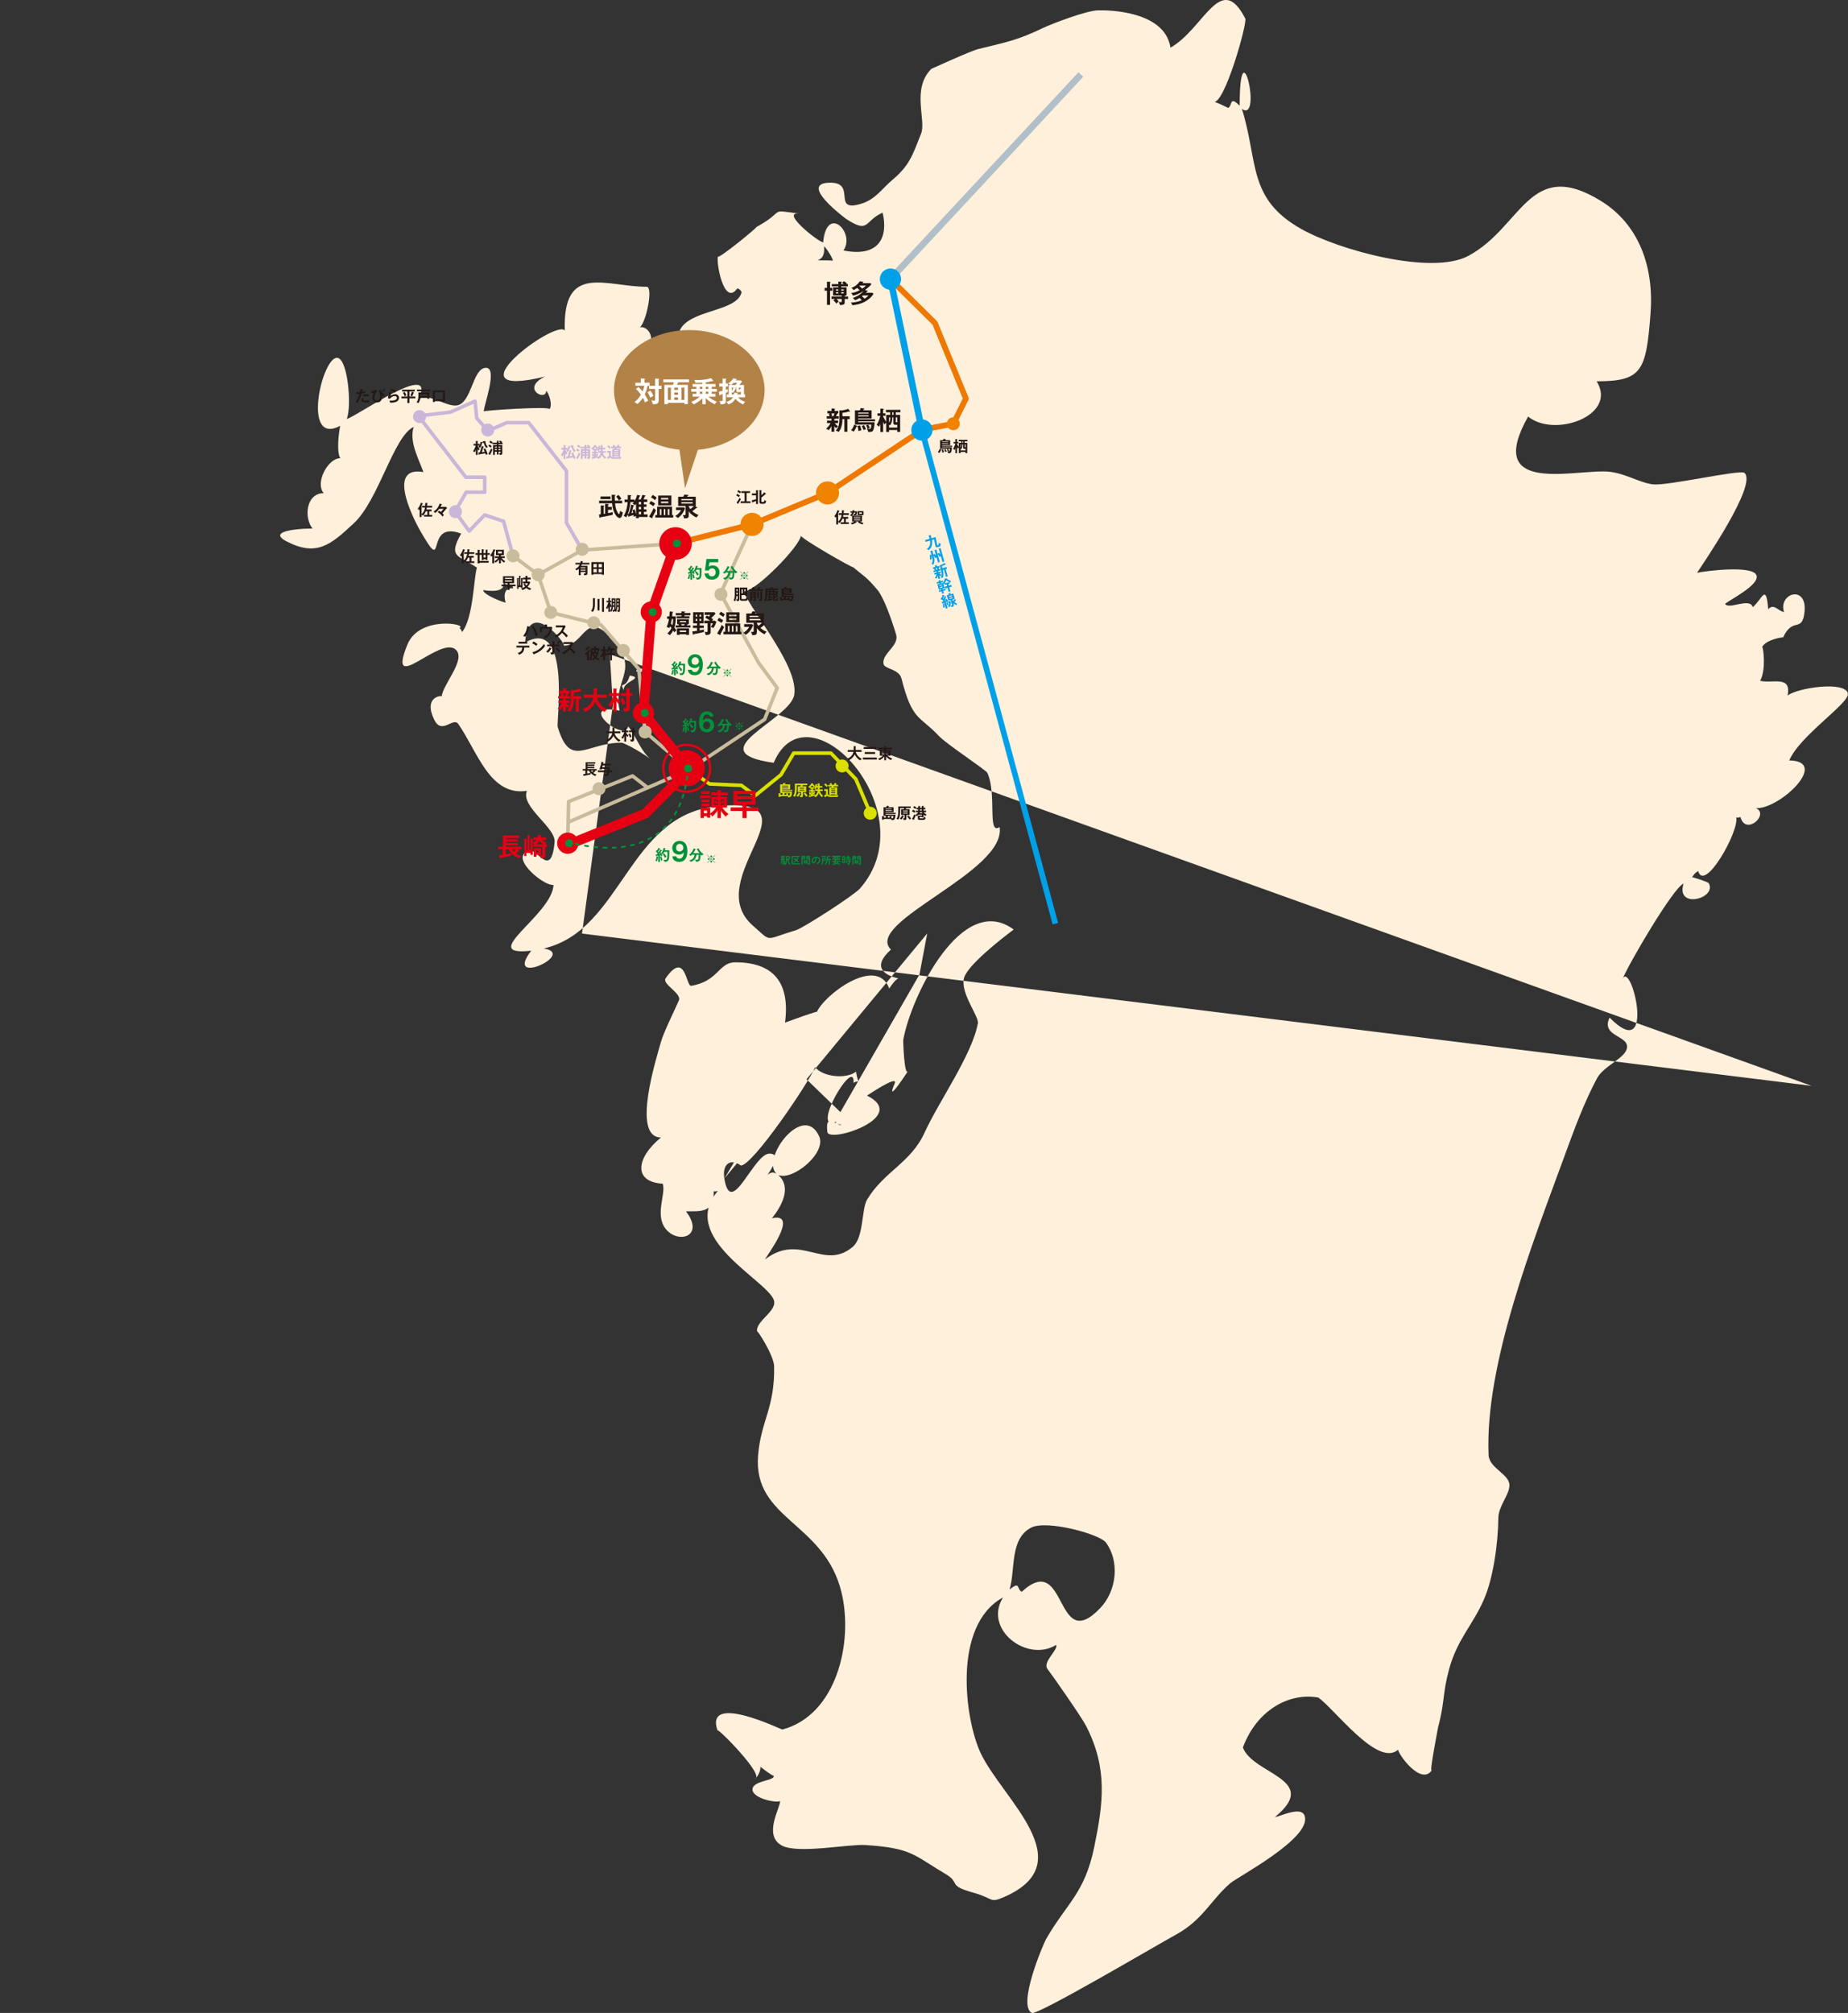 <?xml version="1.0" encoding="UTF-8"?><svg id="a" xmlns="http://www.w3.org/2000/svg" viewBox="0 0 776.23 845.45"><rect x="0" y="0" width="776.23" height="845.45" fill="#333333" stroke="none"/><defs><style>.b{stroke:#cab6d8;}.b,.c,.d{stroke-width:1.5px;}.b,.c,.d,.e,.f,.g,.h,.i,.j,.k,.l,.m{fill:none;}.b,.c,.d,.h{stroke-linecap:round;stroke-linejoin:round;}.c{stroke:#c9bc9c;}.d{stroke:#dae000;}.e{stroke-dasharray:0 0 1.94 1.94;}.e,.f,.g{stroke:#00913a;stroke-width:.75px;}.e,.f,.g,.i,.j,.k,.l,.m{stroke-miterlimit:10;}.n{fill:#00913a;}.o,.p{fill:#e60012;}.q{fill:#fff;}.r{fill:#f08300;}.s{fill:#fef0db;}.t,.u{fill:#00a0e9;}.v{fill:#b28247;}.w,.x{fill:#cab6d8;}.y,.z{fill:#dae000;}.aa{fill:#231815;}.f{stroke-dasharray:0 2;}.h{stroke:#ee7800;}.h,.k{stroke-width:2.4px;}.i,.j{stroke:#e60012;}.z,.ab,.x,.u,.p{fill-rule:evenodd;}.ab{fill:#c9bc9c;}.j{stroke-width:4.14px;}.k,.m{stroke:#00a0e9;}.l{stroke:#b0bfc8;}.l,.m{stroke-width:2.76px;}</style></defs><path class="s" d="M776.21,291.31c-1.1-5.48-21.47-2.37-25.39,.85,1.87-8.74-6.55-4.89-11.5-6.24,2.69-4.61,1.22-14.91,.84-14.12,1.56-3.22,8.92-4.32,8.8-4.05,4.04-8.87,8.05-1.75,9-10.71,1.22-11.63-11.12-7.95-8.6,.01-2.44-.33-4.23-3.85-6.65-1.16-.89-11.42-2.64-3.97-6.48-.9-1.35-4.18-10,1.24-11.62-1.35,1.68-1.62,14.5-7.86,13.2-11.93-1.45-4.53-21.85-1.84-24.98-1.13,3.01-4.6,25.42-37.19,19.91-41.96-1.77-1.53-32.09,5.47-38.32,4.82-6.06-.63-12.67-5.36-20.55-5.44-15.54-.16-49.95,8.84-32.01-23.05,11.1,9.1,37.74-.46,28.79-14.8,19.15,0,20.78-4.36,22.64-28.51,1.49-19.38-4.75-37.35-20.9-47.28-30.15-18.55-32.97,11.05-55.72,23.15-15.41,8.2-54.31-2.47-70.03-11.3-22.73-12.77-18-28.11-25-50.49,8.76,6.18-.93-35.99-.93-1.35-4.5-4.31-2.87-.04-4.89,1,.96,.33-6.53-3.31-6.22-2.57,4.66,1.66,14.38-33.23,13.47-35-10.37-20.19-17.28,4.23-31.43,12.22-2.02-13.59-20.81-15.85-30.4-15.68-5,.09-19.61,5.74-22.9,7.31-10.81,5.16-14.7,5.85-27.35,8.93-3.5,.85-19.91,8.45-19.79,8.34-8.46,8.5-2.05,21.49-4.3,27.19-3.53,8.93-4.84,13.43-12.16,19.53-4.07,3.4-6.89,7.97-12.66,9.82-13.16,4.22-1.96-8.73-13.28-8.73-14.15,0,6.83,15.36,6.63,15.23,9.82,6.4,7.41,.86,15.3-2.65,2.38,10.01-1.22,18.94-16.45,15.89,5.14-7.35-6.8-19.32-8.48-3.88,1.56,3.21-19.25-12.8-9.99-11.59-13.77-1.8-5.06-1.44-18.32,5.75,2.18-1.18-16.73,14.34-15.91,12.12-.9,2.43,2.5,21.42,8.14,13.51,.78,.19,1.37,.72,1.78,1.58-2.14,10.41-33.18,6.12-25.4,24.78-5.21,1.22-10.19,.83-14.31-2.12,3.61-2.09,1.03-8.52-3.03-7.91,2.69-2.02,5.7-16.99,2.88-16.99-17.2,0-35.33-10.25-34.41,18.39-3.45-5.15-50.19,29.51-8.32,19.33-10.41,5.03,.51,10.65,.51,5.96,1.11,.9,2.86,6.23,1.35,7.69-.12-1.27-27.28,.55-27.55,.97-.21-1.9,6.03-18.3,.93-18.3-5.69,0-5.91,14.65-12.15,15.78-4.51,.81-12.5-5.73-16.2-2.56,8.18-17.28-26.61,7.68-30.16,8.24,2.23-5,.47-26.86-4.53-25.62-6.35,1.58-14.05,36.93,1.78,28.52-.61,3.09-1.6,11.02,.06,13.6-5.31,0-10.75,10.51-6.95,14.69-7.58,0-8.42,10.51-4.58,15.06,5.72-.44-22.44-.67-10.96,5.23,12.49,6.42,18.36,1.54,28.25-7.75,10.43-9.8,16.71-36.65,25.06-40.36-1.97,6.02,1.93,13.11,4.09,18.95-16.77-2.96-2.33,22.95-1.47,24.45,11.72,20.47,1.27-4.59,17.33,1.39-5.7,10.11-1.19,9.03,6.63,14.32-1.33,3.35-1.42,21.2-6.32,27.08-.12-.77-.48-1.33-1.08-1.7,4.01-1.72-16.81-5.47-21.83,6.93-8.93,22.05,13.58-3.73,20.23,2.04,4.72,4.09-5.45,14.74-5.79,19.71,.04-.54-7.87,.11-3.18,9.78,3.2,6.61,7.96-1.34,10.15,1.84,8.17,11.85,13.29,30.39,28.8,28.04-2.8,6.75,12.22,15.31,11.62,21.6-1.74,18.48-9.52-3.51-13.24,5.51-1.72,4.11,9.2,12.89,12.78,12.41-.47,12.62-32.58,30.21-9.36,27.63-11.87,15.53,19.44,1.31,5.27-.93,33.09-7.65,35.14-56.16,72.98-59.78,44.67-4.28-7.76,30.54,14.92,50.24,8.19,7.11,4.35,5.91,18.07,1.85,2.93-.87,24.31-14.62,26.83-17.49,28.45-32.32-21.86-86.79-36.22-52.82-32.26-4.49,7.01-17.92,8.64-28.6,1.76-11.54-16.24-32.56-21.46-43.5,4.01,1.51,24.72-19.57,24.24-23.61-2.57,.22,23.74,15.08,21.87,13.5,4.81,4.07,5.52,3.94,10.24,9.54,2.64,3.12,5.79,11.89,7.86,18.7,1.49,4.91-6,7.96-5.28,12.41,.37,2.27,6.52,2.05,7.57,6.2,4.54,17.9,7.52,15.39,15.76,24.15,3.21,3.42,19.73,14.23,20.29,15.43,4.13,8.9-.18,26.34,5.16,22.78,2.97,18.89-57.31,39.95-45.64,51.46-8.54,7.66-2.07,10.96,3.08,12.09-1.53,.83-2.81,2.83-3.79,4.24-5.32-14.18-27.76,3.03-30.48,10.08,3.09-1.77-12.68,4.02-13.3,4.27,2.14-16.4-4.43-25.37-20.97-25.33-6.97,.01-7,8.04-18.54,9.88-2.07,0-2.37-15.01-10.63-3.19-1.69,2.42,6.79,6.32,5.57,9.26-1.49,3.58-6.55,13.59-7.66,17.83-1.44,5.49-12.59,39.78,.13,39.78-10.67,8.76-11.61,18.72,.71,19.41,1.56,4.17-3.56,13.12,1.36,19.11,5.2,6.33,16.46,3.06,8.41-7.52,5.99-.03,11.91,.87,11.66-8.36,.58,.05,1.16,0,1.73-.16-16.69,19.54,20.24,37.23,23.49,45.69,1.81,4.7-7.85,8.97-6.96,13.37-.25-1.25,7.02,9.99,7.12,14.52,.37,17.45-5.54,22.88-6.73,37.43-2.22,27.12,27.94,27.99,35.06,57.67,5.02,20.94-2.11,51.48-24.89,57.51-.33,.09-32.83-15.83-27.2,.46-.74-2.15,21.28,20.17,15.25,20.17,1.59,0,3.03-3.84,2.74-5.1-.5-.1,6.01,4.67,5.53,3.77,1.13,2.26-8.81,1.99-8.84,5.87-.03,3.71,9.86,5.77,11.58,4.88,.13,2.87-7.16,14.25,.65,18.62,6.64,3.71,28.04-.62,35.15-.16,19.75,1.28,20.26,4.25,33.52,12.04,6.85,4.02,.6,4.85,11.9,7.98,8.71,2.41,6.6,4.55,12.95,1.78,33-14.42-.71-41.12-9.85-60.27-6.65-13.93-12.18-53.7,9.32-65.53-8.34,13.44,10.13,27.49,22.36,19.94,.76,2.27-5.91,7.23-3.65,10.15,1.68,2.18,14.18,19.96,16.2,23.9,9.17,17.94,7.19,32.45,3.41,50.82-4.04,19.64-11.44,23.39-20.22,38.68-1.19,2.07-12.19,27.89-5.99,31.03,2.28,1.16,51.95-28.18,60.71-32.99,11.16-6.13,14.68-14.68,22.64-21.48,3.11-2.66,31.45-17.53,31.45-26.89,0-6.71-10.61-.95-12.65-.95,19.39-15.89-9.31-17.83-13.5-29.18,5.89-15.84,19.55-23.14,31.63-20.99,6.73,4.55,25.01,29.51,33.54,21.93,.52,2.61,9.93,15.18,14.24,8.54-1.41,2.16,2.81-18.82,2.51-17.68,2.98-11.03,1.87-14.42,4.73-24.79,3.47-12.58,9.74-18.14,14.54-29.05,4.02-9.13,5.98-23.62,6.12-34.45,.07-4.96,4.68-9.65,4.65-13.69-.03-4.72-8.52-7.08-8.76-12.71-1.61-38.19,18.81-89.71,31.84-125.38,4.03-11.03,8.26-22.64,13.71-32.79,2.67-4.98,10.86-8.04,12.35-11.94,2.35-6.18-11.09-5.18-7.07-13.55,20,20.22,8.98-25.03,5.36-16.04,2.72-6.76,21.54-38.73,25.71-40.25-3.41,11.01,14.26,6.19,10.57-.18-.31-.53-6.74-2.58-6.99-2.5,1.21-1.66,.9-1.46,2.55-2.6,2.62,9.22,17.18-16.48,16.02-22.51,.59,.13,1.17,.07,1.73-.18,2.22,8.08,12.34-1.16,6.51-3.71,10,.5,31.19-19.76,14.03-20.04,4.18-10.28,25.38-24.08,24.58-28.06Zm-386.74,100.74-3.27,17.26-33.2,57.78-20.48-19.84-28.26,47.76c-1.06-6.51,2.94-8.47,6.92-5.48,5.01,0,28.68-35,31.19-41.3,3.52,4.28,13.29,4.99,17.2,1.87,.17,1.39,.5,2.75,1,4.07-.51-.05-1.67,.31-2.04,.68,.74-11.77-18.78,21.29-7.17,16.22-.76,.77-.1,1.16,2,1.18-1.18,1.5-6.97-5.92-5.84,3.19,.59,4.86,34.72-6.25,16.65-15.29-.24,.23,13.27-9.03,11.62-5.1-4.27,10.19,6.17-6.14,5.63-5.21-1.54,2.64-2.11-12.52-2.04-12.96,3.16-18.24,24.77-62.6,46.41-46.46-5.04,3.75-19.4,14.97-20.85,20.3-1.72,6.34,6.34,16.15,5.8,19.08-2.41,13.22-16.46,32.89-22.38,45.9-5.77,12.69-16.94,16.26-24.09,28.02-2.5,4.11-1.35,15.99-6.12,19.99-12.18,10.21-21.83-6.17-36.81,5.24-.08-.45,14.89-19.97,2.9-17.27,3.83-4.79,8.58-12.86,2.64-18.18,6,2.61,20.37-9.21,17.21-16.22-6.61-14.64-24.66,9.49-17.93,15.71-1.34-.82-2.59-.64-3.77,.54,.78-1.51,6.59-8.99,.79-8.99-6.67,0-16.12,27.56-18.93,10.47ZM0,560.29m429.16,108.27c-2.27-1.22-.43-4.63-5.11-.99,2.54-8.18-.06-21.25,9.08-25.96,6.48-3.34,28.72,2.69,31.37,6.24,5.78,7.7,4.72,20.12-2.33,27.52-19.26,20.2-13.67-24.54-33.01-6.81ZM346.13,103.56c0-.63,3.45,4.17,3.7,5.91-2.1-.2-4.31-.04-6.41-.15,2.12-.66,3.03-2.58,2.71-5.76Zm-85.13,208.38c-14.76,0-21.49,11.1-26.77-6.72-.54-1.83,5.71-46.35-13.69-35.34,1.57-19.6,18.02,1.32,16.19,1.32,9.37,0,9.1-17.19,22.18-.58,9,11.43-1.55,15.52,1.38,27.86-18.64-3.73,1.83,13.67,3.62,6.6,3.52,4.62,5.15,10.3,9.56,13.98-1.5-1.5-10.62-6.99-12.46-7.12Zm-22.06,48.62-26.59-107.5c.09,.35-9.55-3.22-9.38-5.22,2.42,.37,9.35,1.31,8.56-3.28,1.09,1.26,2.3,1.61,3.63,1.02,.06,.53,.2,1.04,.42,1.53-3.55-.45-4.16,2.55-3.23,5.94Zm25.82-67.61-.23-9.2c6.5,1.01-3.27,2.44-2.49,6.2-2.07-4.25,.64,.14,2.49-6.2Zm7.04-11.93c-.13,3.64-1.71,.22-4.6,1.08,.49-2.46,3.09-.68,4.6-1.08Zm-27.33,111.08,12.97-95.99-1.3-21.33,504.8,181.28"/><line class="c" x1="239.2" y1="345.11" x2="289.47" y2="323.26"/><polyline class="c" points="238.49 352.22 238.84 336.68 265.69 325.9 271.9 330.72"/><polyline class="c" points="289.47 323.26 321.17 302.13 326.45 288.93 318.64 278.36 302.67 249.3 315.89 220.25"/><polyline class="c" points="289.47 323.26 270.97 307.41 268.33 281 252.48 262.51 231.34 257.23 226.05 241.38 215.49 233.45"/><polyline class="c" points="226.05 241.38 244.55 231.04 283.82 228.29"/><polyline class="h" points="374.02 117.23 392.72 135.72 405.72 167.42 400.44 177.99 388.78 180.21"/><polyline class="j" points="238.84 354.71 270.97 341.75 289.47 323.26 270.3 299.49 273.61 257.11 283.82 228.29"/><polyline class="h" points="283.82 228.29 315.89 220.25 347.59 207.04 387.23 180.63"/><polyline class="k" points="387.23 180.63 387.23 180.63 443.3 387.96"/><line class="l" x1="374.02" y1="117.23" x2="453.99" y2="31.3"/><line class="m" x1="374.02" y1="117.23" x2="387.23" y2="180.63"/><path class="p" d="M242.95,354.15c0,2.47-2,4.46-4.46,4.46s-4.47-2-4.47-4.46,2-4.47,4.47-4.47,4.46,2,4.46,4.47"/><path class="o" d="M274.76,299.45c0,2.47-2,4.46-4.46,4.46s-4.47-2-4.47-4.46,2-4.47,4.47-4.47,4.46,2,4.46,4.47Z"/><path class="o" d="M278.02,257.05c0,2.47-2,4.47-4.47,4.47s-4.46-2-4.46-4.47,2-4.46,4.46-4.46,4.47,2,4.47,4.46Z"/><path class="r" d="M320.73,220.25c0,2.68-2.17,4.85-4.85,4.85s-4.85-2.17-4.85-4.85,2.17-4.85,4.85-4.85,4.85,2.17,4.85,4.85Z"/><path class="r" d="M352.44,207.04c0,2.68-2.17,4.84-4.85,4.84s-4.85-2.17-4.85-4.84,2.17-4.85,4.85-4.85,4.85,2.17,4.85,4.85Z"/><path class="u" d="M378.48,117.24c0,2.47-2,4.46-4.46,4.46s-4.47-2-4.47-4.46,2-4.47,4.47-4.47,4.46,2,4.46,4.47"/><path class="r" d="M403.16,177.99c0,1.5-1.22,2.72-2.72,2.72s-2.73-1.22-2.73-2.72,1.22-2.73,2.73-2.73,2.72,1.22,2.72,2.73Z"/><path class="ab" d="M273.39,306.1c1.18,2.49-1.25,4.91-3.73,3.73-.48-.23-.89-.64-1.11-1.12-1.15-2.48,1.25-4.88,3.72-3.72,.49,.23,.89,.63,1.12,1.12"/><path class="ab" d="M254.02,329.95c1.19,2.49-1.25,4.91-3.73,3.73-.49-.23-.89-.63-1.11-1.12-1.16-2.48,1.25-4.88,3.72-3.72,.49,.23,.89,.63,1.12,1.12"/><path class="ab" d="M234.07,257.23c0,1.5-1.22,2.72-2.72,2.72s-2.73-1.22-2.73-2.72,1.22-2.73,2.73-2.73,2.72,1.22,2.72,2.73"/><path class="ab" d="M228.78,241.38c0,1.51-1.22,2.73-2.73,2.73s-2.73-1.22-2.73-2.73,1.22-2.73,2.73-2.73,2.73,1.22,2.73,2.73"/><path class="o" d="M290.59,228.27c0,3.78-3.06,6.84-6.84,6.84s-6.84-3.06-6.84-6.84,3.06-6.84,6.84-6.84,6.84,3.06,6.84,6.84"/><path class="u" d="M391.69,180.63c0,2.46-2,4.46-4.46,4.46s-4.46-2-4.46-4.46,2-4.47,4.46-4.47,4.46,2,4.46,4.47"/><polyline class="d" points="289.47 323.26 298.05 329.27 311.41 329.86 317.2 334.17 328.04 325.41 333.38 316.32 349.02 316.32 359.48 327.22 365.44 341.29"/><path class="z" d="M368.25,341.56c0,1.51-1.22,2.73-2.73,2.73s-2.73-1.22-2.73-2.73,1.22-2.73,2.73-2.73,2.73,1.22,2.73,2.73"/><path class="o" d="M296.04,322.7c0,4.18-3.39,7.57-7.58,7.57s-7.57-3.39-7.57-7.57,3.39-7.59,7.57-7.59,7.58,3.39,7.58,7.59Z"/><polyline class="b" points="215.49 233.46 211.52 218.93 203.6 216.28 197.09 223.04 191.12 214.88 195.83 206.72 203.6 206.72 203.6 200.44 195.67 200.44 175.74 174.7 189.22 173.1 199.53 168.48 200.24 175.59 204.94 180.98 212.79 177.52 222.09 177.52 237.94 197.8 237.94 219.59 244.55 231.04"/><path class="ab" d="M218.21,233.45c0,1.51-1.22,2.73-2.73,2.73s-2.73-1.22-2.73-2.73,1.22-2.72,2.73-2.72,2.73,1.22,2.73,2.72"/><path class="x" d="M194.03,214.9c0,1.51-1.22,2.73-2.73,2.73s-2.73-1.22-2.73-2.73,1.22-2.72,2.73-2.72,2.73,1.22,2.73,2.72"/><path class="x" d="M178.95,174.98c0,1.51-1.22,2.73-2.73,2.73s-2.73-1.22-2.73-2.73,1.22-2.73,2.73-2.73,2.73,1.22,2.73,2.73"/><path class="x" d="M207.61,180.61c0,1.51-1.22,2.73-2.73,2.73s-2.73-1.22-2.73-2.73,1.22-2.73,2.73-2.73,2.73,1.22,2.73,2.73"/><path class="ab" d="M247.3,230.71c0,1.51-1.22,2.73-2.73,2.73s-2.73-1.22-2.73-2.73,1.22-2.73,2.73-2.73,2.73,1.22,2.73,2.73"/><path class="ab" d="M252.12,261.57c0,1.5-1.22,2.73-2.73,2.73s-2.73-1.22-2.73-2.73,1.22-2.73,2.73-2.73,2.73,1.22,2.73,2.73"/><path class="ab" d="M264.57,273.17c0,1.51-1.22,2.73-2.73,2.73s-2.73-1.22-2.73-2.73,1.22-2.72,2.73-2.72,2.73,1.22,2.73,2.72"/><path class="ab" d="M305.56,249.63c0,1.51-1.22,2.73-2.73,2.73s-2.73-1.22-2.73-2.73,1.22-2.72,2.73-2.72,2.73,1.22,2.73,2.72"/><path class="i" d="M298.25,322.71c0,5.42-4.39,9.82-9.83,9.82s-9.82-4.4-9.82-9.82,4.39-9.84,9.82-9.84,9.83,4.4,9.83,9.84Z"/><g><g><path class="o" d="M298.45,334.05v1.18h-4.34v-1.18h4.34Zm.31,5.15v-4.49h2.61v-.64h-2.69v-1.22h2.69v-1.06l1.46,.09c.13,.01,.28,.03,.28,.17,0,.18-.24,.21-.35,.22v.59h2.96v1.22h-2.96v.64h2.63v4.49h-2.01c.9,1.26,1.77,2.04,2.65,2.7-.5,.31-.86,.65-1.15,1.12-.85-.78-1.47-1.51-2.11-2.56v3.14h-1.4v-3.13c-1.08,1.56-1.85,2.19-2.19,2.46-.27-.41-.62-.78-.86-.96v1.46h-1.32v-.62h-1.37v.77h-1.37v-4.4h4.06v2.5c.95-.67,1.82-1.54,2.49-2.49h-2.05Zm-.67-6.87v1.17h-3.54v-1.17h3.54Zm0,3.45v1.15h-3.54v-1.15h3.54Zm0,1.71v1.17h-3.54v-1.17h3.54Zm-1.09,4.1v-1.13h-1.37v1.13h1.37Zm3.73-5.58c.27,.37,.33,.47,.69,1.09v-1.29h-1.36v.68l.67-.47Zm-.67,2.05h1.36v-.68c-.33,.21-.53,.36-.68,.47-.27-.55-.46-.88-.68-1.21v1.41Zm4.03-1.65v-.6h-1.37v1.49c.17-.24,.44-.79,.6-1.22l.77,.33Zm0,.31h-.08c-.32,.68-.49,.91-.6,1.08-.21-.14-.35-.22-.69-.31v.58h1.37v-1.35Z"/><path class="o" d="M313.6,339.14h5.01v1.46h-5.01v3h-1.74v-3h-4.97v-1.46h4.97v-1.18h-3.78v-5.79h9.29v5.79h-3.77v1.18Zm2.13-4.74v-.94h-6.01v.94h6.01Zm0,2.22v-.97h-6.01v.97h6.01Z"/></g><g><path class="aa" d="M254.15,215.72v-4.11l1.36,.08c.1,0,.18,.06,.18,.14,0,.12-.07,.16-.29,.24v.83h1.59v1.21h-1.59v1.42c.37-.08,.62-.13,2.01-.43-.05,.37-.08,.75-.07,1.14-1.98,.45-3.56,.75-5.16,1.03-.04,.13-.09,.26-.2,.26-.08,0-.14-.09-.16-.18l-.25-1.26c.37-.03,.55-.05,.77-.08v-3.73l1.24,.06c.1,0,.21,.06,.21,.15,0,.1-.1,.15-.23,.22v3.12c.2-.03,.46-.08,.6-.1Zm4.2-7.85c.11,0,.16,.05,.16,.11,0,.11-.18,.21-.25,.25-.04,.37-.04,.65-.04,.82,0,.44,.02,.77,.04,1.24h3.05v1.11h-2.96c.16,1.59,.33,2.38,.79,3.3,.18,.37,.64,1.23,.88,1.23s.4-.82,.46-1.39c.53,.42,.69,.51,1.11,.67-.09,.65-.36,2.36-1.32,2.36-1.11,0-2.25-1.98-2.63-3.27-.26-.88-.47-2-.54-2.91h-5.46v-1.11h5.37c-.02-.25-.09-1.38-.09-2.48l1.42,.06Zm-1.89,.65v1.12h-4.22v-1.12h4.22Zm3.27-.66c.46,.37,1.08,1.21,1.28,1.62-.36,.2-.63,.38-1.05,.75-.29-.61-.85-1.33-1.15-1.63l.92-.74Z"/><path class="aa" d="M269.11,209.74c.31-.64,.56-1.24,.71-1.9l1.22,.3c.05,.01,.13,.05,.13,.13s-.05,.1-.28,.17c-.25,.61-.33,.79-.59,1.3h1.57v1.06h-1.42v1.05h1.1v1.03h-1.1v1.06h1.09v1.04h-1.09v1.06h1.58v1.1h-3.71v.48h-1.19v-.9c-.3,.05-.68,.19-.99,.31,0-.27-.01-.44-.04-.73-1.13,.37-1.2,.4-1.84,.56-.02,.08-.05,.21-.16,.21-.08,0-.13-.09-.16-.16l-.31-.83c-.23,.64-.41,.93-.58,1.22-.14-.11-.58-.44-1.08-.59,1.24-2.03,1.57-4.51,1.65-5.79h-1.29v-1.11h1.35c0-.27,.02-1.82,.02-1.91l1.28,.13c.1,0,.2,.02,.2,.13,0,.15-.2,.19-.3,.21,0,.34,0,.71-.03,1.44h1.65v.72c.15-.24,.87-1.42,1.12-2.68l1.22,.31s.11,.06,.11,.13c0,.09-.02,.09-.29,.16-.16,.54-.3,.85-.51,1.31h.97Zm-2.86,2.48c.06,.01,.11,.1,.11,.16,0,.1-.09,.12-.29,.16-.36,1.42-.41,1.58-.82,3,.41-.1,.58-.15,.71-.18-.12-.53-.2-.85-.28-1.13l.88-.33c.28,.71,.45,1.44,.59,2.19v-4.49c-.17,.27-.27,.4-.41,.58-.33-.28-.76-.48-1.04-.58,.15-.17,.33-.37,.56-.69h-1.46c-.21,2.68-.95,4.65-1.06,4.92,.2-.02,.28-.03,.38-.05,.42-1.01,.84-2.76,.98-3.82l1.15,.27Zm2.07-1.42v1.05h.95v-1.05h-.95Zm0,2.07v1.06h.95v-1.06h-.95Zm0,2.09v1.06h.95v-1.06h-.95Z"/><path class="aa" d="M272.61,216.99c.51-.76,1.5-2.47,1.94-3.64,.38,.48,.88,.84,.99,.93-.35,.84-.46,1.01-1.53,3,.03,.11,.05,.17,.05,.24s-.03,.15-.12,.15c-.06,0-.14-.02-.22-.06l-1.12-.61Zm.79-6.55c1.06,.54,1.55,.9,1.77,1.05-.33,.42-.51,.71-.73,1.11-.43-.34-1.15-.81-1.74-1.1l.69-1.06Zm.78-2.58c.75,.46,1.2,.75,1.68,1.14-.3,.35-.57,.82-.69,1.07-.69-.54-1.07-.81-1.74-1.17l.76-1.04Zm1.83,8.44v-3.52h6.28v3.52h.5v1.08h-7.53v-1.08h.75Zm6-8.16v4.14h-5.56v-4.14h5.56Zm-4.21,8.16v-2.48h-.65v2.48h.65Zm2.93-6.54v-.63h-3.09v.63h3.09Zm-3.09,.9v.67h3.09v-.67h-3.09Zm1.82,5.64v-2.48h-.63v2.48h.63Zm1.7,0v-2.48h-.66v2.48h.66Z"/><path class="aa" d="M287.29,213.09l.44,.41c-.14,.45-.94,2.7-3.04,4.07-.33-.36-.64-.6-1.1-.84,.66-.38,1.82-1.13,2.45-2.49h-2.07v-1.14h3.33Zm5.49-.01s.11,.07,.11,.15c0,.15-.16,.14-.39,.12-.88,.76-1.08,.92-1.7,1.37,.77,.68,1.67,1.2,2.62,1.6-.3,.25-.41,.38-.92,1.04-.64-.31-1.31-.72-2.03-1.31-.61-.5-.8-.77-1.17-1.28v1.61c0,1.11-.32,1.36-1.98,1.35-.02-.29-.08-.67-.52-1.42,.34,.05,.47,.06,.69,.06,.43,0,.47-.09,.47-.45v-3.39h-3.1v-3.9h2.14c.22-.4,.31-.54,.48-.91l1.55,.18c.12,.01,.18,.04,.18,.12,0,.14-.14,.17-.38,.25-.06,.1-.08,.13-.24,.36h3.66v3.9h-.26l.78,.56Zm-6.59-2.98h4.77v-.52h-4.77v.52Zm4.77,.82h-4.77v.59h4.77v-.59Zm-1.67,1.6v.18c.29,.62,.49,.9,.65,1.11,.17-.12,.97-.68,1.5-1.29h-2.15Z"/></g><g><path class="aa" d="M349.61,120.91v1.2h-.95v5.94h-1.3v-5.94h-.98v-1.2h.98v-2.63l1.31,.12c.14,.01,.25,.02,.25,.13,0,.09-.02,.1-.26,.21v2.17h.95Zm5.2,3.65h1.42v1.01h-1.42v1.48c0,1.05-1,1.05-2.06,1.04-.05-.54-.28-.96-.47-1.3,.53,.1,.8,.1,.92,.1,.28,0,.36-.08,.36-.42v-.9h-2.2c.34,.31,.58,.53,.94,1.03-.44,.35-.62,.54-.97,.93-.42-.55-.73-.9-1.28-1.39l.66-.57h-1.45v-1.01h4.3v-.44h-3.64v-3.41h2.22v-.44h-2.77v-.94h2.77v-1.08l1.22,.06c.13,.01,.24,.02,.24,.13,0,.09-.04,.11-.25,.2v.68h1.09c-.2-.14-.38-.27-.72-.49l.72-.73c.5,.26,1.05,.66,1.32,.91-.24,.2-.27,.22-.36,.31h.76v.94h-2.81v.44h2.25v3.41h-.57s.04,.04,.04,.06c0,.11-.17,.14-.27,.15v.22Zm-2.67-2.51v-.5h-1.01v.5h1.01Zm-1.01,.67v.53h1.01v-.53h-1.01Zm3.26-.67v-.5h-1.04v.5h1.04Zm-1.04,.67v.53h1.04v-.53h-1.04Z"/><path class="aa" d="M364.33,122.08c.1,.03,.19,.08,.19,.16,0,.14-.14,.16-.32,.18-.2,.22-.32,.36-.51,.56h2.77l.46,.47c-1.21,1.82-2.83,2.85-3.91,3.4-1.83,.93-3.56,1.19-4.98,1.35-.15-.48-.3-.72-.63-1.13,1.1,0,2.85-.19,4.58-.98-.21-.26-.56-.64-.96-.94-.73,.45-1.3,.74-1.88,.94-.18-.29-.57-.71-.93-.94,.77-.27,2.92-1.01,4.55-2.96-2.03,1.39-3.71,1.82-4.5,1.99-.11-.36-.24-.61-.73-1.09,1.21-.19,2.28-.5,3.53-1.19-.38-.43-.6-.64-1.04-.97-.44,.33-.81,.56-1.45,.92-.13-.18-.38-.54-.98-.91,2.16-.85,3.07-2.06,3.57-2.8l1.35,.21c.08,.01,.19,.05,.19,.13,0,.11-.15,.16-.32,.21-.05,.06-.12,.16-.18,.24h3.39l.44,.46c-.79,.93-1.73,1.69-2.7,2.41l1.02,.29Zm-3.13-2.14c-.16,.14-.19,.17-.26,.22,.42,.29,.92,.73,1.22,1.07,.3-.2,1.19-.79,1.57-1.29h-2.53Zm1.24,4.17c-.1,.08-.18,.15-.38,.31,.32,.26,.77,.67,1.1,1.01,.11-.06,1.25-.77,1.59-1.33h-2.31Z"/></g><g><path class="aa" d="M350.44,176.65h1.59v1.08h-1.42c.13,.16,.84,.96,1.42,1.33-.45,.29-.58,.41-.85,.83-.32-.31-.48-.53-.74-.92v2.35h-1.21v-2.34c-.29,.57-.62,1.13-1.17,1.73-.3-.27-.55-.43-1.07-.65,.9-.76,1.47-1.59,1.88-2.34h-1.5v-1.08h1.86v-.78h-1.98v-1.05h1.21c-.17-.61-.27-.82-.34-.99l.56-.19h-1.13v-1.03h1.72v-1.05l1.29,.1c.19,.01,.23,.05,.23,.13,0,.06-.1,.13-.23,.2v.62h1.54v1.03h-.65c.26,.05,.35,.08,.35,.17,0,.11-.07,.13-.27,.18-.12,.33-.28,.65-.37,.83h1.16v1.05h-1.55c-.02,.13-.23,.18-.33,.21v.57Zm-1.22-3.01c.23,.56,.3,.81,.34,1.02l-.6,.17h1.04c.32-.49,.48-1.06,.51-1.19h-1.29Zm3.35-1.32l.71,.08c.71,0,2.15-.35,2.97-.69l.73,.95s.05,.08,.05,.14c0,.1-.06,.15-.16,.15-.08,0-.14-.03-.27-.11-.9,.29-1.68,.46-2.75,.54v1.45h3.05v1.2h-.96v5.31h-1.27v-5.31h-.82c0,.79,0,3.45-1.56,5.39-.26-.17-.65-.4-1.23-.54,1.37-1.48,1.51-3.3,1.51-4.85v-3.71Z"/><path class="aa" d="M359.87,178.8c.18,.08,.22,.16,.22,.2,0,.12-.22,.13-.3,.13-.51,1.27-.94,1.83-1.24,2.18-.35-.31-.9-.54-1.06-.61,.6-.69,1.09-1.6,1.29-2.36l1.08,.46Zm6.24-6.44v3.4h-5.65v.38h7.08v.82h-7.08v.4h6.92c-.04,.88-.26,3.15-.85,3.72-.35,.33-.98,.36-1.83,.35-.11-.52-.3-.91-.58-1.36,.34,.06,.73,.1,1.01,.1,.49,0,.72,0,.88-1.85h-6.91v-5.96h2.06c.15-.34,.26-.63,.33-.98l1.47,.21c.05,.01,.15,.02,.15,.12,0,.14-.2,.17-.31,.18-.13,.3-.16,.37-.2,.47h3.5Zm-4.88,6.3c.38,.96,.5,1.6,.54,2.12-.41,.04-.72,.11-1.19,.26-.04-.71-.14-1.29-.42-2.1l1.06-.27Zm-.77-4.95h4.36v-.41h-4.36v.41Zm4.36,.74h-4.36v.45h4.36v-.45Zm-1.91,4.11c.37,.6,.6,1.1,.81,1.72-.29,.06-.72,.21-1.01,.36-.17-.61-.41-1.13-.73-1.73l.93-.35Zm1.78-.2c.07,.13,.54,.94,.7,1.35-.42,.14-.84,.36-.94,.41-.25-.66-.51-1.15-.66-1.43l.9-.32Z"/><path class="aa" d="M372.23,174.24h1.69v-1.09h-1.79v-1.01h6.09v1.01h-1.97v1.09h1.85v7.17h-1.22v-.81h-3.43v.83h-1.22v-3.88c-.31,.19-.43,.3-.8,.73-.11-.25-.26-.58-.48-1.13v4.3h-1.16v-3.48c-.28,.84-.35,1.03-.47,1.27-.18-.16-.79-.62-1.08-.78,.28-.47,1.1-1.86,1.54-3.81h-1.2v-1.04h1.21v-2.01l1.24,.08c.06,0,.2,.03,.2,.16,0,.12-.09,.15-.28,.22v1.55h.97v1.04h-.97v.31c.35,.71,.79,1.53,1.28,2.18v-2.89Zm4.65,5.33v-1.16h-.71c-.43,0-.95,0-.95-.81v-2.32h-.42c0,2.16-.66,3.02-.95,3.39-.14-.16-.2-.21-.41-.34v1.25h3.43Zm-3.43-4.29v2.3c.36-.58,.51-1.09,.5-2.3h-.5Zm1.84-2.13h-.52v1.09h.52v-1.09Zm1.59,2.13h-.63v1.79c0,.26,.03,.28,.26,.28h.37v-2.07Z"/></g><g><path class="aa" d="M395.35,188.75c.11,.04,.13,.1,.13,.12,0,.07-.13,.08-.18,.08-.31,.76-.56,1.1-.74,1.31-.21-.19-.54-.33-.63-.37,.36-.42,.65-.96,.78-1.42l.65,.28Zm3.74-3.86v2.04h-3.39v.23h4.25v.49h-4.25v.24h4.15c-.03,.53-.15,1.89-.51,2.23-.21,.2-.59,.22-1.1,.21-.06-.31-.18-.54-.35-.81,.21,.04,.44,.06,.61,.06,.29,0,.43,0,.53-1.11h-4.15v-3.58h1.24c.09-.21,.15-.38,.2-.59l.88,.13s.09,.01,.09,.07c0,.08-.12,.1-.19,.11-.08,.18-.1,.22-.12,.28h2.1Zm-2.93,3.78c.23,.58,.3,.96,.33,1.27-.24,.03-.43,.06-.71,.15-.03-.42-.08-.78-.25-1.26l.63-.16Zm-.46-2.97h2.62v-.24h-2.62v.24Zm2.62,.44h-2.62v.27h2.62v-.27Zm-1.15,2.47c.22,.36,.36,.66,.49,1.03-.17,.04-.43,.13-.61,.22-.1-.37-.24-.68-.44-1.04l.56-.21Zm1.07-.12c.04,.08,.33,.56,.42,.81-.25,.08-.51,.22-.56,.24-.15-.4-.31-.69-.4-.86l.54-.19Z"/><path class="aa" d="M402.77,186.01h1.01v-.65h-1.08v-.61h3.65v.61h-1.18v.65h1.11v4.3h-.73v-.49h-2.06v.5h-.73v-2.33c-.19,.12-.26,.18-.48,.44-.06-.15-.15-.35-.29-.68v2.58h-.7v-2.09c-.17,.51-.21,.62-.28,.76-.11-.1-.47-.37-.65-.47,.17-.28,.66-1.12,.92-2.29h-.72v-.62h.72v-1.21l.74,.04s.12,.02,.12,.1c0,.07-.05,.09-.17,.13v.93h.58v.62h-.58v.19c.21,.42,.47,.92,.77,1.31v-1.74Zm2.79,3.2v-.7h-.42c-.26,0-.57,0-.57-.49v-1.39h-.25c0,1.29-.4,1.81-.57,2.03-.08-.1-.12-.13-.24-.21v.75h2.06Zm-2.06-2.58v1.38c.22-.35,.31-.65,.3-1.38h-.3Zm1.1-1.28h-.31v.65h.31v-.65Zm.96,1.28h-.38v1.08c0,.15,.02,.17,.15,.17h.22v-1.24Z"/></g><g><path class="aa" d="M309.32,250.35c-.03,.53-.08,1.37-.48,2.14-.24-.14-.51-.22-.7-.26,.26-.48,.49-1.21,.49-2.54v-2.92h1.92v4.97c0,.28,0,.78-1.05,.72-.11-.44-.13-.54-.29-.79,.12,.03,.31,.06,.44,.06,.18,0,.22-.08,.22-.32v-1.06h-.54Zm.54-2.11v-.74h-.53v.74h.53Zm0,1.43v-.76h-.53v.76h.53Zm4.04-2.89v3.44h-.77v-.28h-1.66v1.31c0,.31,.07,.38,.33,.38h1.15c.31,0,.44-.05,.6-.81,.18,.15,.35,.27,.69,.4-.22,1.03-.56,1.11-1.11,1.11h-1.48c-.8,0-.87-.45-.87-.8v-4.75h3.12Zm-1.92,.72h-.51v1.71h.51v-1.71Zm.65,1.71h.5v-1.71h-.5v1.71Z"/><path class="aa" d="M318.03,247.52c.05-.06,.37-.5,.57-.95l.83,.22s.07,.03,.07,.07c0,.1-.15,.09-.19,.09-.12,.2-.24,.38-.37,.56h1.6v.68h-5.86v-.68h1.56c-.04-.07-.19-.35-.44-.64l.73-.33c.26,.32,.38,.53,.54,.83l-.34,.13h1.29Zm-2.19,3.53v1.4h-.75v-3.98h2.45v3.33c0,.51-.19,.64-1.06,.65-.03-.29-.12-.51-.28-.78,.12,.02,.33,.03,.37,.03,.15,0,.23,0,.23-.25v-.41h-.96Zm.96-1.57v-.4h-.96v.4h.96Zm0,.99v-.42h-.96v.42h.96Zm2-1.94s.11,.02,.11,.07c0,.03-.06,.08-.11,.11v2.59h-.78v-2.8l.78,.03Zm1.37-.14s.12,.01,.12,.08c0,.04-.01,.05-.15,.12v3.1c0,.69-.36,.78-1.24,.76,0-.24-.05-.53-.19-.82,.1,.01,.35,.04,.44,.04,.1,0,.21,0,.21-.23v-3.09l.81,.04Z"/><path class="aa" d="M326.65,248.23v1.76h-4.39c-.02,.56-.12,1.68-.63,2.6-.29-.19-.33-.21-.68-.31,.57-1.01,.57-2.01,.57-2.8v-2.32h2.22v-.58l.83,.02c.08,0,.13,.03,.13,.08,0,.06-.04,.08-.18,.14v.34h2.41v.67h-1.56c.03,.09-.13,.11-.18,.12v.29h1.45Zm-2.26,2.21v.63h-.96v.49c.62-.13,.69-.14,.95-.21-.03,.12-.09,.38-.06,.68-.32,.08-1.2,.26-1.83,.4-.05,.1-.07,.13-.12,.13s-.07-.04-.1-.13l-.17-.63c.1-.02,.53-.1,.62-.11v-1.63l.69,.03c.06,0,.19,.02,.19,.09,0,.06-.12,.1-.17,.12v.14h.96Zm-1.35-2.21v-.41h-.78v.41h.78Zm0,1.15v-.55h-.78v.55h.78Zm1.44-1.15v-.41h-.52c0,.1-.15,.12-.19,.12v.29h.71Zm0,1.15v-.55h-.71v.55h.71Zm.85,2.11c0,.18,.08,.26,.24,.26h.35c.26,0,.35-.1,.4-.72,.2,.21,.44,.3,.65,.33-.17,.99-.54,1.04-.93,1.04h-.71c-.45,0-.7-.26-.7-.71v-1.63l.72,.03c.13,0,.16,.02,.16,.07,0,.07-.03,.08-.17,.14v.32c.26-.11,.56-.33,.9-.61l.49,.46s.05,.06,.05,.08c0,.06-.08,.05-.15,.04-.4,.26-.74,.47-1.3,.69v.2Zm-.14-2.67v.55h.73v-.55h-.73Z"/><path class="aa" d="M328.41,252.33h-.76v-1.5l.79,.04c.06,0,.12,.04,.12,.08,0,.06-.06,.08-.15,.1v.41h.84v-.73h-.97v-3.61h1.12c.11-.26,.16-.38,.22-.58l.86,.06c.06,0,.13,.01,.13,.08,0,.08-.09,.1-.18,.12-.04,.1-.08,.21-.13,.31h2.19v2.08h-3.37v.26h4.29v.48h-4.29v.26h4.16c-.02,.57-.08,1.49-.38,1.92-.26,.37-.47,.38-1.3,.4-.03-.16-.06-.31-.11-.47h-3.08v.28Zm.71-4.4h2.58v-.28h-2.58v.28Zm2.58,.47h-2.58v.3h2.58v-.3Zm-.87,3.05v-.58l.77,.03c.11,0,.17,.04,.17,.09,0,.07-.11,.09-.17,.1v.62c.2,.03,.28,.04,.35,.04,.28,0,.33-.13,.36-.2,.05-.12,.12-.54,.12-.83h-2.79l.42,.03c.1,0,.19,.03,.19,.08,0,.07-.12,.1-.18,.11v.51h.76Z"/></g><g><path class="aa" d="M254.75,307.97v-.78h2.51v-1.64l.84,.04c.1,0,.14,.03,.14,.08,0,.06-.07,.08-.14,.1v1.41h2.47v.78h-2.46c.29,.94,.88,2.1,2.54,2.94-.38,.29-.49,.41-.62,.63-.69-.31-1.78-1.25-2.35-2.53-.74,1.58-1.81,2.18-2.56,2.54-.06-.15-.17-.35-.57-.71,.54-.21,2.2-.88,2.61-2.88h-2.42Z"/><path class="aa" d="M263.02,311.47h-.8v-2.28c-.17,.44-.44,.92-.6,1.12-.19-.19-.34-.31-.68-.49,.52-.57,.97-1.21,1.26-2.3h-1.07v-.69h1.08v-1.19l.84,.04c.07,0,.12,.04,.12,.08,0,.04-.05,.07-.15,.12v.96h.88v.69h-.88v.26c.31,.52,.63,.83,1.01,1.11-.15,.17-.28,.38-.44,.67-.25-.22-.51-.62-.57-.7v2.6Zm1.63-3.44c.23,.38,.53,1.12,.61,1.45-.19,.06-.37,.12-.71,.32-.12-.59-.35-1.12-.55-1.46l.65-.31Zm2.36-1.2v.69h-.66v3c0,.65-.1,.99-1.38,.94-.1-.49-.13-.62-.32-.9,.26,.05,.48,.05,.52,.05,.29,0,.33-.05,.33-.3v-2.79h-1.36v-.69h1.36v-1.21l.85,.04c.08,0,.15,.01,.15,.08s-.07,.08-.15,.11v.99h.66Z"/></g><g><path class="aa" d="M248.05,273.29s.06,.04,.06,.09c0,.08-.08,.08-.21,.08-.04,.04-.06,.08-.31,.39-.09,.12-.25,.28-.32,.35l.11,.05c.07,.03,.1,.04,.1,.09s-.04,.06-.1,.09v2.91h-.81v-2.49c-.15,.13-.24,.19-.37,.29-.17-.33-.31-.47-.49-.61,.96-.57,1.47-1.33,1.7-1.68l.65,.43Zm-.37-1.45c.07,.04,.09,.06,.09,.1,0,.08-.09,.08-.17,.08-.23,.28-.71,.76-1.21,1.1-.12-.13-.44-.35-.62-.43,.6-.38,1.04-.88,1.31-1.24l.6,.4Zm1.83,.47v-.85l.79,.04s.13,.01,.13,.08c0,.06-.03,.06-.13,.12v.61h1.37l.22,.22c-.17,.58-.34,1-.47,1.31-.26-.16-.38-.2-.67-.26,.13-.31,.17-.4,.23-.62h-.69v.89h.78l.39,.35c-.14,.46-.37,1.1-.91,1.82,.49,.4,.99,.61,1.32,.74-.22,.21-.43,.54-.46,.59-.58-.22-1.12-.64-1.31-.8-.34,.33-.61,.6-1.15,.83-.07-.12-.26-.37-.57-.54,.58-.24,.87-.44,1.22-.78-.38-.45-.62-.93-.79-1.35-.08,1.29-.49,2.32-.76,2.67-.19-.16-.41-.28-.65-.35,.33-.57,.71-1.32,.71-3.03,0-.31,0-1.5-.02-1.68h1.4Zm-.65,.65s0,.81,0,.89h.66v-.89h-.65Zm.65,1.54c.17,.4,.32,.7,.57,1.02,.29-.38,.42-.76,.51-1.02h-1.08Z"/><path class="aa" d="M254.94,274.35h1.33v-1.29h-.39c-.03,.1-.17,.52-.42,1-.21-.1-.48-.21-.72-.26,.16-.28,.62-1.08,.81-2.37l.76,.15s.12,.03,.12,.08c0,.08-.1,.08-.17,.1-.04,.19-.09,.42-.13,.58h1.98v.72h-1.06v1.29h1.24v.75h-1.24v2.25h-.77v-2.25h-1.33v-.08s-.31,.24-.49,.5c-.09-.16-.18-.31-.36-.78v2.6h-.74v-2.26c-.16,.44-.26,.69-.49,1.1-.25-.24-.35-.34-.68-.52,.24-.31,.78-.99,1.15-2.26h-.92v-.69h.94v-1.25l.78,.06c.06,0,.13,.01,.13,.08,0,.06-.07,.09-.18,.13v.99h.83v.69h-.83v.03c.21,.45,.51,.96,.85,1.42v-.53Z"/></g><g><path class="aa" d="M249.89,251.26c.08,0,.16,.03,.16,.1,0,.06-.06,.08-.16,.12v2.03c0,1.35-.06,2.56-.89,3.5-.21-.16-.44-.31-.74-.43,.73-.88,.81-1.69,.81-3.17v-2.18l.83,.04Zm1.92,.33c.05,0,.15,.01,.15,.1,0,.06-.05,.07-.15,.12v4.58h-.83v-4.84l.83,.05Zm1.89-.38c.05,0,.14,0,.14,.1,0,.03-.02,.05-.06,.07-.03,.02-.06,.03-.08,.05v5.55h-.81v-5.82l.81,.05Z"/><path class="aa" d="M256.92,251.31h1.58v4.75c.24-.69,.26-1.33,.26-2.19v-2.56h1.66v5.01c0,.37,0,.76-.99,.72-.01-.26-.07-.47-.21-.76,.25,.02,.28,.02,.33,.02,.22,0,.24-.08,.24-.24v-1.19h-.5c-.03,.8-.18,1.53-.54,2.15-.18-.18-.26-.23-.44-.34-.19,.2-.52,.27-.85,.29-.04-.24-.11-.4-.28-.72,.59,0,.78-.02,.78-.33v-1.06h-.49c-.1,1.32-.65,2.07-.7,2.13-.24-.22-.26-.24-.54-.36,.24-.36,.59-.88,.68-1.99-.16,.15-.39,.47-.44,.54-.06-.13-.15-.32-.25-.65v2.43h-.69v-2.16c-.1,.35-.23,.73-.38,1.03-.1-.08-.24-.21-.34-.27-.11-.07-.21-.13-.27-.18,.21-.38,.65-1.18,.98-2.41h-.76v-.63h.77v-1.22l.68,.04c.08,0,.15,0,.15,.06,0,.06-.08,.1-.14,.12v.99h.56v.63h-.56v.04c.21,.61,.42,1.06,.7,1.53,.01-.21,.01-.38,.01-.55v-2.69Zm.56,1.43h.47v-.83h-.47v.83Zm.47,1.5v-.86h-.47v.86h.47Zm1.83-1.5v-.83h-.49v.83h.49Zm0,1.5v-.88h-.49v.88h.49Z"/></g><g><path class="aa" d="M222.35,263.17c.1,.03,.12,.04,.12,.09,0,.03-.02,.08-.13,.11-.4,2.05-1.05,3.28-1.79,4.11-.25-.19-.67-.34-.82-.39,1.18-1.31,1.53-2.69,1.74-4.13l.88,.21Zm1.6-.37c.77,1.03,1.53,2.33,1.94,4-.26,.13-.79,.44-.87,.49-.42-2.04-1.21-3.29-1.78-3.98l.7-.52Z"/><path class="aa" d="M230.98,263.27c.21,0,.29,0,.47-.07l.54,.4c-.05,.17-.24,.94-.29,1.1-.54,1.78-1.24,2.68-2.69,3.39-.24-.3-.33-.37-.67-.64,1.95-.7,2.42-2.41,2.62-3.41h-3.29v1.47h-.88v-2.24h2.04v-1l.92,.04c.11,0,.14,.02,.14,.07,0,.06-.1,.1-.14,.12v.77h1.24Z"/><path class="aa" d="M233.47,263.48v-.81h3.25c.1,0,.34-.01,.44-.05l.44,.47c-.13,.17-.2,.31-.24,.41-.27,.63-.42,.97-.83,1.63,.49,.37,1.49,1.24,2,1.85-.22,.24-.58,.64-.66,.73-.35-.48-.88-1.18-1.82-1.91-.44,.56-1.48,1.54-2.56,2-.2-.35-.31-.49-.61-.75,.38-.13,1.32-.48,2.27-1.5,.69-.74,.94-1.34,1.21-2.07h-2.89Z"/><path class="aa" d="M216.91,271.98v-.78h5.45v.78h-2.15c-.02,1.12-.39,1.72-.72,2.08-.24,.26-.67,.67-1.42,.91-.21-.31-.46-.54-.65-.68,1.73-.48,1.91-1.54,1.93-2.31h-2.43Zm4.57-2.46v.79h-3.66v-.79h3.66Z"/><path class="aa" d="M224.08,269.42c.94,.47,1.38,.83,1.68,1.1-.13,.15-.23,.28-.53,.74-.76-.66-1.38-.96-1.69-1.09l.54-.76Zm-.45,4.5c1.54-.33,3.5-1.35,4.81-3.48,.23,.37,.31,.49,.56,.75-.42,.64-1.62,2.45-4.65,3.54-.01,.06-.02,.14-.11,.14-.04,0-.08-.05-.12-.11l-.5-.85Z"/><path class="aa" d="M231.6,272.34c.06,.03,.08,.07,.08,.1,0,.07-.08,.07-.17,.06-.49,.77-.71,1.04-1.33,1.67-.21-.19-.47-.38-.74-.54,.69-.53,1.12-1.16,1.4-1.73l.74,.44Zm.4-3.02l.85,.03c.08,0,.14,.01,.14,.08,0,.05-.05,.07-.11,.1v1.17h2.15v.78h-2.15v2.42c0,.44,0,.97-1.03,.97-.12,0-.31-.01-.44-.03-.02-.14-.04-.38-.28-.86,.17,.03,.41,.06,.58,.06,.28,0,.28-.1,.28-.5v-2.06h-2.16v-.78h2.16v-1.37Zm2,2.55c.51,.48,1.13,1.29,1.32,1.64-.22,.17-.53,.46-.66,.58-.31-.56-.91-1.34-1.3-1.72l.64-.51Zm.4-2.4c.17,.15,.46,.46,.6,.65-.12,.1-.24,.2-.44,.36-.12-.16-.41-.49-.6-.67l.44-.34Zm.62-.49c.18,.13,.49,.45,.63,.63-.15,.1-.28,.22-.43,.35-.08-.09-.35-.42-.62-.65l.42-.33Z"/><path class="aa" d="M236.67,270.48v-.81h3.25c.1,0,.34-.01,.44-.05l.44,.47c-.13,.17-.2,.31-.24,.41-.27,.63-.42,.97-.83,1.63,.49,.37,1.49,1.24,2,1.85-.22,.24-.58,.64-.66,.73-.35-.48-.88-1.18-1.82-1.91-.44,.56-1.48,1.54-2.56,2-.2-.35-.31-.49-.61-.75,.38-.13,1.32-.48,2.27-1.5,.69-.74,.94-1.34,1.21-2.07h-2.89Z"/></g><g><path class="aa" d="M244.76,235.75c.09,.01,.13,.02,.13,.08s-.03,.07-.15,.12c-.03,.1-.04,.18-.12,.44h2.94v.68h-3.18c-.13,.29-.22,.46-.29,.57h2.66v3.14c0,.63-.26,.85-1.38,.81,0-.27-.12-.56-.23-.79,.24,.06,.38,.08,.51,.08,.29,0,.29-.15,.29-.29v-.37h-2.03v1.37h-.81v-2.71c-.42,.41-.69,.55-.9,.66-.24-.24-.34-.33-.6-.52,.4-.22,1.44-.78,1.94-1.96h-1.83v-.68h2.08c.1-.34,.13-.58,.15-.75l.8,.12Zm1.19,2.92v-.37h-2.03v.37h2.03Zm-2.03,.59v.37h2.03v-.37h-2.03Z"/><path class="aa" d="M249.26,241.11v.29h-.83v-5.31h5.24v5.31h-.85v-.29h-3.56Zm1.4-2.84v-1.39h-1.4v1.39h1.4Zm0,2.13v-1.43h-1.4v1.43h1.4Zm2.17-2.13v-1.39h-1.41v1.39h1.41Zm-1.41,.71v1.43h1.41v-1.43h-1.41Z"/></g><g><path class="aa" d="M214.04,245.52h2.51v.73h-2.51v1.5h-.87v-1.5h-2.49v-.73h2.49v-.59h-1.89v-2.9h4.65v2.9h-1.88v.59Zm1.06-2.37v-.47h-3v.47h3Zm0,1.11v-.49h-3v.49h3Z"/><path class="aa" d="M218.04,245.83v-3.96l.64,.02c.05,0,.1,.03,.1,.06,0,.07-.06,.09-.17,.13v3.76h.26v-3.07l.55,.04c.08,0,.16,.01,.16,.08,0,.06-.08,.09-.12,.1v3.9h-.59v-.29h-1.08v.71h-.58v-4.54l.63,.03c.06,0,.12,.03,.12,.07,0,.07-.06,.1-.17,.13v2.84h.26Zm4.45-1.58l.26,.33c-.24,.58-.54,1.2-1.13,1.87,.51,.38,.94,.54,1.57,.69-.19,.12-.31,.27-.51,.67-.8-.24-1.32-.6-1.63-.86-.15,.12-.85,.62-1.68,.87-.06-.15-.21-.48-.53-.7,.83-.17,1.37-.47,1.7-.71-.37-.48-.53-.79-.67-1.13l.6-.3h-.81v-.73h1.04v-.9h-1.1v-.74h1.1v-.74l.83,.02c.07,0,.12,.03,.12,.07,0,.07-.06,.11-.15,.16v.49h1.4v.74h-1.4v.9h.98Zm-2,.73c.17,.42,.35,.71,.59,.98,.1-.1,.46-.46,.65-.98h-1.24Z"/></g><g><path class="aa" d="M195.04,232.66v-.73h1.26c.04-.65,.04-.9,.04-1.21l.83,.04s.12,0,.12,.09c0,.05-.02,.07-.13,.16-.01,.31-.03,.57-.06,.92h2.14v.73h-2.24c-.04,.2-.09,.43-.2,.83h2.17v.75h-.97v1.51h1.24v.71h-3.42v-.71h1.4v-1.51h-.67c-.38,.92-.8,1.42-1.23,1.83-.18-.21-.44-.4-.55-.47v1.04h-.8v-3.24c-.15,.21-.21,.28-.29,.37-.11-.21-.4-.52-.51-.62,.51-.56,1.01-1.53,1.33-2.5l.74,.27s.1,.04,.1,.1c0,.09-.13,.1-.17,.1-.21,.51-.26,.62-.46,1.04,.18,.06,.22,.08,.22,.12,0,.06-.05,.09-.15,.12v3.08c.88-.79,1.29-1.82,1.45-2.83h-1.17Z"/><path class="aa" d="M200.62,230.92l.83,.04c.06,0,.14,.01,.14,.09,0,.07-.08,.1-.16,.12v1.13h.92v-1.61l.78,.04c.06,0,.15,.03,.15,.1,0,.04-.03,.06-.15,.1v1.37h.86v-1.43l.78,.04c.06,0,.13,.01,.13,.08,0,.04-.02,.06-.16,.12v1.19h.96v.73h-.96v2.13h-.75v-.28h-.86v.35h-.78v-2.2h-.92v2.57h3.8v.74h-3.8v.26h-.81v-3.57h-.88v-.73h.88v-1.39Zm3.37,2.12h-.86v1.13h.86v-1.13Z"/><path class="aa" d="M207.56,236.6h-.79v-3.19c-.22,.3-.27,.35-.34,.43-.1-.24-.33-.49-.5-.63,.89-1.12,1.31-2.33,1.38-2.53l.73,.29s.1,.04,.1,.12-.09,.09-.17,.09c-.16,.4-.43,.94-.49,1.06,.12,.03,.21,.07,.21,.13,0,.06-.06,.08-.13,.11v4.12Zm2.83,0h-.79v-1.65c-.53,.69-.99,1.06-1.4,1.37-.14-.21-.24-.31-.58-.54,.72-.39,1.29-1,1.6-1.4h-1.39v-.72h1.77v-.53h-1.26v-2.21h3.31v2.21h-1.1c.03,.08-.08,.12-.16,.13v.4h1.63v.72h-1.35c.08,.1,.74,.85,1.55,1.35-.24,.19-.37,.33-.55,.6-.27-.19-.75-.6-1.28-1.29v1.56Zm-1.23-4.99v.81h1.65v-.81h-1.65Z"/></g><g><path class="aa" d="M177.34,213.17v-.73h1.26c.04-.65,.04-.9,.04-1.21l.83,.04s.12,0,.12,.09c0,.05-.02,.07-.13,.16-.01,.31-.03,.57-.06,.92h2.14v.73h-2.24c-.04,.2-.09,.43-.2,.83h2.17v.75h-.97v1.51h1.24v.71h-3.42v-.71h1.4v-1.51h-.67c-.38,.92-.8,1.42-1.23,1.83-.18-.21-.44-.4-.55-.47v1.04h-.8v-3.24c-.15,.21-.21,.28-.29,.37-.11-.21-.4-.52-.51-.62,.51-.56,1.01-1.53,1.33-2.5l.74,.27s.1,.04,.1,.1c0,.09-.13,.1-.17,.1-.21,.51-.26,.62-.46,1.04,.18,.06,.22,.08,.22,.12,0,.06-.05,.09-.15,.12v3.08c.88-.79,1.29-1.82,1.45-2.83h-1.17Z"/><path class="aa" d="M187.84,213.3c-.16,.13-.24,.22-.25,.23-.47,.51-1.19,1.37-1.76,2.06,.15,.15,.41,.41,.6,.7l-.54,.68c-.67-.88-1.16-1.33-2.02-1.88l.58-.58c.28,.15,.56,.38,.74,.53,.29-.32,.88-1.03,1.12-1.32h-1.81c-.6,.79-.92,1.13-1.71,1.75l-.64-.6c.81-.6,1.81-1.36,2.58-3.39,.24,.1,.69,.28,.86,.37,.03,.02,.06,.04,.06,.08,0,.06-.06,.08-.1,.1-.09,.03-.1,.05-.15,.15-.08,.19-.26,.51-.37,.72h1.42c.2,0,.56,0,.69-.08l.71,.49Z"/></g><g><path class="aa" d="M200.63,191.06h-.76v-2.19c-.18,.52-.33,.81-.51,1.1-.27-.26-.44-.38-.65-.49,.56-.67,.95-1.75,1.12-2.35h-.9v-.72h.94v-1.2l.77,.04c.06,0,.13,.03,.13,.08,0,.06-.06,.1-.14,.14v.94h.78v.63c.31-.6,.39-1.13,.45-1.49l.76,.25c.1,.03,.12,.04,.12,.1,0,.09-.08,.1-.21,.11-.09,.33-.36,1.38-.94,2.11-.21-.16-.36-.25-.67-.38,.3-.35,.36-.45,.44-.59h-.72v.12c.16,.4,.44,.93,.83,1.4-.22,.17-.39,.33-.56,.54-.08-.16-.16-.32-.28-.59v2.46Zm2.49-3.52c.06,.01,.09,.04,.09,.08,0,.07-.06,.1-.17,.13-.15,.56-.45,1.6-.67,2.18,.23-.03,.79-.11,1.25-.19-.23-.55-.46-.94-.55-1.1l.74-.3c.15,.28,.67,1.19,1.01,2.36-.21,.08-.49,.2-.75,.34-.06-.26-.13-.47-.21-.68-.46,.1-1,.21-2.46,.44-.03,0-.07,.01-.12,.02-.05,.12-.08,.17-.15,.17-.02,0-.06-.02-.07-.11l-.13-.8c.1,0,.51-.04,.62-.05,.12-.34,.63-1.9,.75-2.69l.81,.19Zm.79-2.21c0,.56,.09,1.53,1.02,2.31-.17,.12-.31,.23-.59,.54-.35-.33-.94-1.13-1.1-2.13h-.45v-.72h1.12Z"/><path class="aa" d="M205.51,186.69c.13,.06,.71,.38,1.03,.67-.1,.12-.15,.17-.45,.64-.35-.29-.59-.47-.98-.71l.4-.6Zm-.39,3.95c.35-.53,.79-1.36,1.13-2.26,.19,.19,.44,.37,.61,.45-.22,.6-.65,1.5-.94,2.03,.01,.04,.04,.1,.04,.14,0,.02,0,.08-.05,.08-.02,0-.03,0-.08-.03l-.71-.41Zm.85-5.55c.44,.24,.77,.53,.95,.7-.21,.22-.27,.29-.46,.57-.44-.36-.48-.4-.92-.7l.44-.57Zm3.42,4.61v1.19h-.71v-1.19h-.81v1.35h-.75v-4.12h1.56v-.37h-1.79v-.63h1.79v-.78l.76,.04c.09,0,.13,.02,.13,.07,0,.08-.13,.12-.18,.14v.53h.81c-.22-.21-.44-.38-.55-.46l.53-.42c.24,.15,.56,.42,.77,.64-.12,.08-.14,.09-.31,.24h.47v.63h-1.72v.37h1.58v3.38c0,.71-.39,.75-1.1,.74-.05-.28-.12-.51-.27-.8,.13,.02,.24,.03,.36,.03,.28,0,.28-.04,.28-.3v-.29h-.85Zm-.71-1.68v-.43h-.81v.43h.81Zm0,1.06v-.44h-.81v.44h.81Zm1.56-1.06v-.43h-.85v.43h.85Zm0,1.06v-.44h-.85v.44h.85Z"/></g><g><path class="aa" d="M152.31,163.62c.09,.02,.12,.04,.12,.09,0,.01,0,.08-.13,.1-.03,.12-.15,.63-.18,.73,.63-.1,.92-.22,1.18-.33l.1,.85c-.34,.1-.68,.19-1.51,.31-.62,2.1-1.45,3.43-1.7,3.81-.26-.17-.37-.21-.82-.42,.35-.42,1.16-1.65,1.63-3.27-.39,.04-.67,.04-1.27,.05l-.07-.9c.16,.01,.36,.03,.63,.03,.12,0,.48,0,.92-.04,.1-.58,.14-.92,.17-1.24l.94,.22Zm.52,3.83c-.12,.13-.22,.29-.22,.47,0,.34,.78,.34,1.08,.34,.48,0,.93-.07,1.39-.21-.02,.11-.03,.25-.03,.44,0,.21,.02,.34,.04,.45-.58,.1-1.04,.12-1.34,.12-.6,0-1.91-.05-1.91-1.01,0-.26,.08-.48,.28-.86l.71,.26Zm-.28-1.72c.63-.12,1.28-.12,1.44-.12,.55,0,.81,.04,.95,.07-.03,.26-.05,.47-.06,.85-.21-.04-.46-.1-.94-.1-.51,0-1.17,.08-1.38,.11v-.81Z"/><path class="aa" d="M158.43,164.31c-.56,.49-1.2,1.72-1.2,2.77s.87,1.15,1.12,1.15c1.24,0,1.35-1.24,1.35-1.67,0-1.28-.53-2.14-.74-2.49l.79-.44c.56,1.02,1.18,1.71,2.01,2.31-.17,.23-.28,.44-.45,.74-.35-.29-.63-.58-.92-.93,.03,.12,.08,.31,.08,.76,0,.52-.03,.99-.31,1.51-.21,.38-.7,1.01-1.76,1.01s-1.98-.72-1.98-1.92c0-.72,.4-1.67,.69-2.17-.33,.15-.79,.29-.99,.33l-.28-.91c.48-.05,1.34-.24,2.04-.69l.56,.63Zm2.37-.63c.13,.13,.44,.46,.57,.65-.15,.13-.17,.15-.37,.35-.03-.04-.35-.47-.57-.7l.37-.3Zm.51-.44c.16,.14,.38,.36,.6,.62-.17,.14-.19,.15-.39,.34-.19-.25-.32-.4-.56-.64l.36-.32Z"/><path class="aa" d="M164.46,164.78s.11,.04,.11,.1c0,.08-.09,.09-.13,.09-.17,.33-.36,.9-.44,1.34,.67-.57,1.49-.73,1.98-.73,1.07,0,1.62,.75,1.62,1.53,0,1.25-1.24,2.01-3.28,2.01-.2,0-.36,0-.48-.01-.03-.29-.1-.63-.25-.91,.2,.03,.46,.08,.88,.08,.4,0,2.22-.06,2.22-1.16,0-.34-.19-.77-.85-.77-1.11,0-1.9,.88-2.13,1.14l-.78-.28c.18-1.13,.34-1.74,.65-2.7l.88,.28Zm-.26-1.42c.46,.07,1.39,.26,2.21,.74-.2,.28-.31,.47-.49,.79-.6-.42-1.45-.69-2.01-.8l.29-.73Z"/><path class="aa" d="M171.97,166.54h2.48v.75h-2.48v1.99h-.85v-1.99h-2.51v-.75h2.51v-2.16h-2.24v-.73h5.31v.73h-2.22v2.16Zm-1.97-1.93c.28,.43,.56,1.05,.71,1.47-.12,.04-.64,.28-.74,.33-.1-.3-.37-.99-.71-1.5l.74-.29Zm3.8,.19s.13,.04,.13,.12-.08,.08-.19,.08c-.24,.65-.4,1.02-.63,1.45-.12-.06-.63-.26-.76-.31,.21-.38,.56-1.16,.66-1.63l.79,.29Z"/><path class="aa" d="M176.56,167.13c-.12,.96-.42,1.6-.8,2.17-.18-.11-.47-.26-.8-.3,.8-1.03,.8-2.13,.8-3.15v-1.02h4.56v2.63h-.85v-.33h-2.91Zm4.18-3.53v.72h-5.58v-.72h5.58Zm-1.28,2.76v-.79h-2.85c0,.28,0,.56-.01,.79h2.86Z"/><path class="aa" d="M182.64,168.49v.34h-.81v-4.84h5.06v4.84h-.81v-.34h-3.44Zm3.44-.73v-3.04h-3.44v3.04h3.44Z"/></g><g><path class="aa" d="M244.92,325.18c.22-.03,.47-.04,.96-.13v-1.41h-1.1v-.65h1.21v-2.83h4.06v.63h-3.29v.33h2.94v.58h-2.94v.35h2.93v.59h-2.93v.35h3.88v.65h-.96l.35,.26s.08,.06,.08,.1c0,.06-.04,.06-.17,.06-.2,.19-.26,.23-.76,.61,.28,.19,.78,.49,1.42,.65-.11,.08-.33,.24-.55,.61-.53-.17-1.44-.71-1.94-1.22-.08,.42-.07,.47-.06,.56-.74,.19-1.9,.43-2.69,.57-.04,.1-.07,.12-.11,.12-.06,0-.09-.05-.12-.15l-.22-.63Zm1.73-.26c.67-.12,1.1-.22,1.38-.29-.4-.43-.61-.87-.66-.98h-.72v1.28Zm1.53-1.28c.14,.23,.27,.38,.47,.6,.21-.16,.42-.35,.64-.6h-1.12Z"/><path class="aa" d="M256.11,322.25c-.04,.62-.07,.99-.12,1.33h1.1v.73h-1.2c-.27,1.46-.39,1.66-1.62,1.66-.22,0-.28,0-.38-.02-.06-.46-.21-.73-.29-.89,.19,.05,.4,.11,.79,.11s.53-.04,.69-.86h-3.96v-.73h4.08c.04-.35,.04-.47,.05-.64h-2.5c-.06,.17-.06,.19-.1,.29-.26-.08-.49-.12-.88-.15,.55-1.32,.82-2.63,.85-3.1l.86,.13s.1,.01,.1,.07-.06,.08-.16,.12c-.02,.1-.03,.2-.1,.47h3.24v.76h-3.42c-.12,.45-.13,.5-.19,.72h3.15Z"/></g><g><path class="aa" d="M371.25,344.26h-.76v-1.5l.79,.04c.06,0,.12,.04,.12,.08,0,.06-.06,.08-.15,.1v.41h.84v-.73h-.97v-3.61h1.12c.11-.26,.16-.38,.22-.58l.86,.06c.06,0,.13,.01,.13,.08,0,.08-.09,.1-.18,.12-.04,.1-.08,.21-.13,.31h2.19v2.08h-3.37v.26h4.29v.48h-4.29v.26h4.16c-.02,.57-.08,1.49-.38,1.92-.26,.37-.47,.38-1.3,.4-.03-.16-.06-.31-.11-.47h-3.08v.28Zm.71-4.4h2.58v-.28h-2.58v.28Zm2.58,.47h-2.58v.3h2.58v-.3Zm-.87,3.05v-.58l.77,.03c.11,0,.17,.04,.17,.09,0,.07-.11,.09-.17,.1v.62c.2,.03,.28,.04,.35,.04,.28,0,.33-.13,.36-.2,.05-.12,.12-.54,.12-.83h-2.79l.42,.03c.1,0,.19,.03,.19,.08,0,.07-.12,.1-.18,.11v.51h.76Z"/><path class="aa" d="M380.71,343.73c0,.67-.4,.67-1.1,.69-.07-.28-.13-.4-.36-.78,.08,.02,.32,.06,.44,.06,.17,0,.25-.04,.25-.26v-1.15h-1.41v-2.44h1.1c.1-.28,.13-.38,.17-.49h-1.69v.76c0,1.25,0,2.92-.8,4.11-.15-.08-.48-.23-.74-.27,.6-1.03,.76-1.65,.76-3.82v-1.44h5.21v.65h-1.81s.01,.03,.01,.04c0,.07-.15,.11-.2,.12-.06,.18-.11,.29-.13,.33h1.65v2.44h-1.35v1.44Zm-1.1-.94s.07,.04,.07,.09c0,.06-.06,.09-.16,.11-.33,.53-.55,.87-.94,1.24-.19-.18-.47-.33-.67-.4,.56-.53,.81-.94,.99-1.34l.7,.3Zm-.3-1.99h1.97v-.35h-1.97v.35Zm1.97,.53h-1.97v.35h1.97v-.35Zm.28,1.15c.29,.25,.87,.87,1.12,1.28-.35,.26-.42,.31-.59,.49-.12-.18-.6-.89-1.07-1.35l.54-.42Z"/><path class="aa" d="M383.45,340.08c.44,.2,.9,.5,1.08,.62-.21,.31-.28,.42-.41,.67-.42-.31-.92-.55-1.07-.62l.4-.66Zm-.37,3.92c.39-.63,.65-1.17,.88-1.94,.28,.2,.42,.28,.67,.38-.3,.82-.38,.99-.72,1.72,.02,.06,.03,.1,.03,.13,0,.04-.03,.08-.08,.08-.03,0-.07-.02-.12-.04l-.67-.33Zm.9-5.46c.14,.08,.57,.31,.98,.65-.16,.21-.26,.37-.4,.62-.4-.31-.65-.47-1.01-.65l.44-.62Zm2.28,4.9c0,.2,.03,.28,.25,.28h1.17c.33,0,.37-.31,.42-.69,.27,.19,.48,.3,.74,.39-.2,.87-.65,.94-.98,.94h-1.54c-.39,0-.81-.02-.81-.7v-1.1h1.74v-.37h-1.49c-.29,.26-.48,.42-.74,.62-.15-.21-.33-.37-.53-.52,.71-.42,1.04-.87,1.22-1.15h-.97v-.67h.96v-.54h-.69v-.65h.69v-.73l.78,.03s.13,0,.13,.07c0,.07-.09,.11-.16,.14v.49h.73v-.75l.77,.04s.13,0,.13,.07-.08,.09-.15,.12v.51h.77v.65h-.77v.54h1.06v.67h-1.01c.35,.47,.78,.76,1.24,1.01-.22,.19-.33,.31-.53,.59-.37-.26-.66-.53-.74-.6v1.18h-.71v-.18h-.98v.3Zm1.2-1.85c-.12-.16-.21-.3-.3-.46h-.62c-.06,.12-.13,.23-.29,.46h1.2Zm-.29-1.66h-.73v.54h.73v-.54Z"/></g><g><path class="w" d="M237.51,192.78h-.76v-2.19c-.18,.52-.33,.81-.51,1.1-.27-.26-.44-.38-.65-.49,.56-.67,.95-1.75,1.12-2.35h-.9v-.72h.94v-1.2l.77,.04c.06,0,.13,.03,.13,.08,0,.06-.06,.1-.14,.14v.94h.78v.63c.31-.6,.39-1.13,.45-1.49l.76,.25c.1,.03,.12,.04,.12,.1,0,.09-.08,.1-.21,.11-.09,.33-.36,1.38-.94,2.11-.21-.16-.36-.25-.67-.38,.3-.35,.36-.45,.44-.59h-.72v.12c.16,.4,.44,.93,.83,1.4-.22,.17-.39,.33-.56,.54-.08-.16-.16-.32-.28-.59v2.46Zm2.49-3.52c.06,.01,.09,.04,.09,.08,0,.07-.06,.1-.17,.13-.15,.56-.45,1.6-.67,2.18,.23-.03,.79-.11,1.25-.19-.23-.55-.46-.94-.55-1.1l.74-.3c.15,.28,.67,1.19,1.01,2.36-.21,.08-.49,.2-.75,.34-.06-.26-.13-.47-.21-.68-.46,.1-1,.21-2.46,.44-.03,0-.07,.01-.12,.02-.05,.12-.08,.17-.15,.17-.02,0-.06-.02-.07-.11l-.13-.8c.1,0,.51-.04,.62-.05,.12-.34,.63-1.9,.75-2.69l.81,.19Zm.79-2.21c0,.56,.09,1.53,1.02,2.31-.17,.12-.31,.23-.59,.54-.35-.33-.94-1.13-1.1-2.13h-.45v-.72h1.12Z"/><path class="w" d="M242.39,188.41c.13,.06,.71,.38,1.03,.67-.1,.12-.15,.17-.45,.64-.35-.29-.59-.47-.98-.71l.4-.6Zm-.39,3.95c.35-.53,.79-1.36,1.13-2.26,.19,.19,.44,.37,.61,.45-.22,.6-.65,1.5-.94,2.03,.01,.04,.04,.1,.04,.14,0,.02,0,.08-.05,.08-.02,0-.03,0-.08-.03l-.71-.41Zm.85-5.55c.44,.24,.77,.53,.95,.7-.21,.22-.27,.29-.46,.57-.44-.36-.48-.4-.92-.7l.44-.57Zm3.42,4.61v1.19h-.71v-1.19h-.81v1.35h-.75v-4.12h1.56v-.37h-1.79v-.63h1.79v-.78l.76,.04c.09,0,.13,.02,.13,.07,0,.08-.13,.12-.18,.14v.53h.81c-.22-.21-.44-.38-.55-.46l.53-.42c.24,.15,.56,.42,.77,.64-.12,.08-.14,.09-.31,.24h.47v.63h-1.72v.37h1.58v3.38c0,.71-.39,.75-1.1,.74-.05-.28-.12-.51-.27-.8,.13,.02,.24,.03,.36,.03,.28,0,.28-.04,.28-.3v-.29h-.85Zm-.71-1.68v-.43h-.81v.43h.81Zm0,1.06v-.44h-.81v.44h.81Zm1.56-1.06v-.43h-.85v.43h.85Zm0,1.06v-.44h-.85v.44h.85Z"/><path class="w" d="M254.06,192.75c-.44-.34-.97-1.05-1.26-1.66-.38,.78-.78,1.29-1.39,1.72-.17-.19-.31-.32-.66-.52,.12-.06,.21-.1,.34-.2-.34,.12-.52,.17-2.16,.6,0,.05-.04,.17-.11,.17-.04,0-.09-.04-.1-.1l-.12-.71c.16-.02,.79-.15,.99-.19v-.29s-.32,.09-.67,.24c-.06-.43-.11-.59-.25-1.09l.63-.15c.09,.22,.24,.74,.29,.95v-1.19h-.85v-.61h.85v-.54h-.52v-.47c-.12,.1-.17,.13-.25,.18-.21-.28-.26-.35-.47-.53,.6-.37,1.06-.87,1.4-1.47l.67,.19s.1,.03,.1,.08c0,.05-.04,.06-.17,.1,.37,.46,.62,.65,.87,.81-.14,.1-.33,.33-.48,.52-.24-.19-.38-.32-.78-.78-.1,.12-.29,.38-.74,.79h1.63v.52c.27-.47,.51-1.15,.53-1.87l.76,.15c.06,.01,.1,.03,.1,.06,0,.08-.1,.11-.2,.13-.02,.16-.03,.29-.08,.5h.37v-1.12l.79,.04c.05,0,.12,.03,.12,.08,0,.06-.08,.1-.13,.12v.88h1.15v.65h-1.15v.77h1.31v.64h-1.21c.21,.85,.74,1.56,1.42,2.02-.19,.12-.47,.41-.6,.6Zm-1.71-4.02h-.53c-.12,.42-.21,.6-.26,.71-.16-.1-.32-.21-.71-.33v.08h-.56v.54h.69v.61h-.69v1c.14-.26,.27-.7,.32-.92l.65,.16s.08,.03,.08,.06c0,.07-.09,.09-.17,.1-.1,.31-.16,.54-.31,.79,.09-.03,.19-.06,.26-.08-.01,.09-.04,.26-.04,.44,0,.08,0,.13,.01,.19,.87-.63,1.16-1.56,1.23-1.96h-1.15v-.64h1.18v-.77Zm-2.05,2.62v.35c.07-.02,.44-.12,.53-.14-.11-.06-.33-.16-.53-.21Z"/><path class="w" d="M256.58,189.39v1.97c.01,.14,.03,.3,.28,.44,.33,.19,.69,.24,1.44,.24,1.41,0,2.26-.1,2.71-.14-.15,.23-.22,.46-.22,.79h-2.85c-.94,0-1.3-.14-1.67-.56-.1,.1-.63,.51-.71,.55,0,.04,.01,.08,.01,.11,0,.06-.04,.1-.08,.1-.04,0-.08-.05-.1-.09l-.41-.72c.22-.1,.45-.23,.84-.49v-1.47h-.79v-.71h1.56Zm-1.03-2.41c.14,.1,.59,.44,1.02,.96-.24,.23-.46,.51-.51,.56-.35-.4-.66-.72-1.02-.99l.51-.52Zm4.94,1.62v3.18h-.79v-.17h-1.72v.21h-.78v-3.22h.87c.04-.11,.12-.28,.15-.37h-1.47v-.64h.9c-.13-.19-.22-.31-.36-.47l.64-.31c.28,.32,.39,.48,.49,.67-.12,.03-.21,.06-.33,.1h1c.16-.29,.24-.47,.35-.78l.72,.21c.06,.02,.12,.04,.12,.11,0,.08-.08,.09-.15,.1-.03,.06-.17,.31-.2,.37h.94v.64h-1.81c-.09,.19-.13,.28-.17,.37h1.6Zm-.79,.84v-.34h-1.72v.34h1.72Zm0,.81v-.35h-1.72v.35h1.72Zm0,.82v-.35h-1.72v.35h1.72Z"/></g><g><path class="aa" d="M352.33,216.28v-.73h1.26c.04-.65,.04-.9,.04-1.21l.83,.04s.12,0,.12,.09c0,.05-.02,.07-.13,.16-.01,.31-.03,.57-.06,.92h2.14v.73h-2.24c-.04,.2-.09,.43-.2,.83h2.17v.75h-.97v1.51h1.24v.71h-3.42v-.71h1.4v-1.51h-.67c-.38,.92-.8,1.42-1.23,1.83-.18-.21-.44-.4-.55-.47v1.04h-.8v-3.24c-.15,.21-.21,.28-.29,.37-.11-.21-.4-.52-.51-.62,.51-.56,1.01-1.53,1.33-2.5l.74,.27s.1,.04,.1,.1c0,.09-.13,.1-.17,.1-.21,.51-.26,.62-.46,1.04,.18,.06,.22,.08,.22,.12,0,.06-.05,.09-.15,.12v3.08c.88-.79,1.29-1.82,1.45-2.83h-1.17Z"/><path class="aa" d="M359.97,214.76c-.04,1.71-.26,1.71-1.28,1.69,0-.11-.03-.32-.15-.63,.08,.01,.27,.04,.4,.04,.24,0,.29-.06,.31-.54h-.6c-.04,.15-.19,.67-.7,1.22h4.13v2.51h-.89c.24,.15,.72,.41,1.52,.57-.22,.26-.33,.41-.43,.66-.72-.22-1.28-.49-1.92-.9l.33-.33h-1.28l.33,.31s.08,.07,.08,.12-.04,.07-.1,.07c-.03,0-.06,0-.14-.02-.61,.36-1.12,.58-1.75,.76-.1-.21-.28-.43-.5-.65,.76-.12,1.35-.39,1.66-.59h-1.07v-2.47c-.17,.17-.23,.21-.33,.28-.19-.26-.33-.38-.54-.53,.4-.25,.68-.49,.88-1.01h-.74v-.56h.87c.03-.19,.03-.33,.03-.45l.76,.06c.06,0,.13,.02,.13,.08s-.07,.1-.18,.13c-.02,.12-.02,.13-.03,.17h1.19Zm-1.3,2.5h2.67v-.24h-2.67v.24Zm2.67,.4h-2.67v.25h2.67v-.25Zm0,.65h-2.67v.27h2.67v-.27Zm1.38-3.62v1.66h-2.51v-1.66h2.51Zm-1.83,.56v.54h1.17v-.54h-1.17Z"/></g><g><path class="aa" d="M309.62,207.44c.33,.14,.85,.44,1.17,.71-.22,.28-.35,.53-.42,.65-.34-.28-.75-.52-1.12-.71l.37-.65Zm-.25,3.64c.49-.55,1.06-1.51,1.31-1.98,.14,.21,.32,.4,.54,.54-.37,.67-.69,1.19-1.09,1.81,.02,.06,.03,.11,.03,.16,0,.04-.03,.08-.06,.08-.03,0-.06-.03-.12-.08l-.61-.54Zm.75-5.21c.37,.19,.78,.44,1.12,.71-.19,.26-.26,.37-.41,.63-.22-.18-.67-.51-1.1-.71l.38-.63Zm5.13,4.7v.73h-4.18v-.73h1.69v-3.54h-1.39v-.72h3.67v.72h-1.43v3.54h1.65Z"/><path class="aa" d="M315.73,210.19c.83-.22,.94-.26,1.83-.54v-1.6h-1.72v-.79h1.72v-1.37l.87,.06s.12,.02,.12,.08-.05,.08-.17,.12v5.54h-.81v-1.26c-.17,.06-1.29,.46-1.38,.49-.04,.13-.06,.21-.12,.21-.04,0-.07-.04-.08-.1l-.24-.83Zm6-2.84s.04,.05,.04,.08c0,.03-.02,.08-.08,.08-.02,0-.03,0-.12-.02-.12,.1-.6,.56-.71,.65-.46,.4-.95,.76-1.06,.83v1.6c0,.28,.13,.28,.35,.28h.44c.19,0,.42,0,.49-.83,.28,.22,.38,.3,.75,.4-.16,.98-.58,1.17-1.01,1.17h-1.02c-.5,0-.8-.19-.8-.78v-4.93l.83,.05c.06,0,.13,.02,.13,.08,0,.05-.03,.06-.17,.13v1.85c.12-.09,.83-.67,1.22-1.22l.7,.56Z"/></g><g><path class="aa" d="M280.22,259.96v-1.1h.93c.11-1.08,.13-1.45,.15-2.04l1.25,.14c.08,.01,.18,.02,.18,.14s-.1,.15-.27,.19c-.03,.59-.04,.77-.13,1.57h1.53c0,1.59-.09,3.19-.58,4.71,.61,.8,.76,1.07,.85,1.24-.26,.14-.66,.48-.89,.8-.25-.45-.36-.64-.47-.8-.43,.84-.91,1.45-1.42,1.97-.37-.34-.6-.49-1.05-.71,.85-.78,1.31-1.4,1.74-2.3-.11-.13-.26-.33-.6-.72-.17,.46-.24,.61-.3,.77-.37-.24-.71-.4-1.13-.49,.48-1.07,.81-2.21,.98-3.38h-.79Zm1.98,0c-.13,.8-.18,1.07-.4,1.96,.11,.11,.28,.27,.65,.66,.2-.84,.29-1.76,.29-2.62h-.54Zm2.97,2.69c-.07-.13-.22-.42-.28-.51h-.47v-2.08h4.93v2.08h-.51s.06,.04,.06,.07c0,.11-.17,.12-.23,.12-.08,.1-.11,.16-.22,.32h1.57v.9h-6.24v-.9h1.39Zm4.82-5.15v.91h-2.48v.41h2.08v.88h-5.37v-.88h2.02v-.41h-2.41v-.91h2.41v-.71l1.28,.08c.14,.01,.25,.05,.25,.15,0,.08-.1,.13-.26,.18v.29h2.48Zm-4.49,8.89v.27h-1.2v-2.75h5.12v2.75h-1.21v-.27h-2.71Zm2.71-.95v-.63h-2.71v.63h2.71Zm-.04-4.6h-2.61v.5h2.61v-.5Zm-.85,1.82c.08-.12,.19-.28,.34-.51h-1.58c.11,.18,.17,.35,.26,.51h.98Z"/><path class="aa" d="M295.62,262.73v1.03h-1.73v1c.07-.01,.9-.15,1.86-.37-.05,.16-.13,.38-.13,.74,0,.11,.01,.18,.02,.31-1.03,.31-3.77,.83-4.23,.9-.03,.16-.06,.3-.2,.3-.04,0-.14-.04-.17-.21l-.25-1.2c.59-.06,.81-.1,1.99-.28v-1.19h-1.72v-1.03h1.72v-.92h-1.63v-4.65h4.37v4.65h-1.62v.92h1.73Zm-2.78-3.71v-.85h-.65v.85h.65Zm-.65,.93v.85h.65v-.85h-.65Zm2.31-.93v-.85h-.67v.85h.67Zm-.67,.93v.85h.67v-.85h-.67Zm6.46,.75l.6,.52c-.28,.94-.82,1.99-1.3,2.58-.32-.21-.66-.41-1.03-.53,.65-.85,.79-1.26,.88-1.48h-.93v3.66c0,1.31-1.44,1.26-2.17,1.23-.03-.59-.17-.89-.45-1.38,.47,.14,.75,.15,.88,.15,.3,0,.43-.12,.43-.45v-3.21h-1.42v-1.09h2.45c-.19-.15-.99-.76-2.01-1.25l.61-.94c.45,.22,.68,.34,.91,.46,.31-.3,.43-.44,.63-.73h-2.42v-1.08h4.12l.48,.57c-.25,.29-.74,.86-1.8,1.82,.51,.33,.66,.46,.81,.59-.22,.23-.35,.37-.5,.57h1.25Z"/><path class="aa" d="M301.22,266.04c.51-.76,1.5-2.47,1.94-3.64,.38,.48,.88,.84,.99,.93-.35,.84-.46,1.01-1.53,3,.03,.11,.05,.17,.05,.24s-.03,.15-.12,.15c-.06,0-.14-.02-.22-.06l-1.12-.61Zm.79-6.55c1.06,.54,1.55,.9,1.77,1.05-.33,.42-.51,.71-.73,1.11-.43-.34-1.15-.81-1.74-1.1l.69-1.06Zm.78-2.58c.75,.46,1.2,.75,1.68,1.14-.3,.35-.57,.82-.69,1.07-.69-.54-1.07-.81-1.74-1.17l.76-1.04Zm1.83,8.44v-3.52h6.28v3.52h.5v1.08h-7.53v-1.08h.75Zm6-8.16v4.14h-5.56v-4.14h5.56Zm-4.21,8.16v-2.48h-.65v2.48h.65Zm2.93-6.54v-.63h-3.09v.63h3.09Zm-3.09,.9v.67h3.09v-.67h-3.09Zm1.82,5.64v-2.48h-.63v2.48h.63Zm1.7,0v-2.48h-.66v2.48h.66Z"/><path class="aa" d="M315.9,262.13l.44,.41c-.14,.45-.94,2.7-3.04,4.07-.33-.36-.64-.6-1.1-.84,.66-.38,1.82-1.13,2.45-2.49h-2.07v-1.14h3.33Zm5.49-.01s.11,.07,.11,.15c0,.15-.16,.14-.39,.12-.88,.76-1.08,.92-1.7,1.37,.77,.68,1.67,1.2,2.62,1.6-.3,.25-.41,.38-.92,1.04-.64-.31-1.31-.72-2.03-1.31-.61-.5-.8-.77-1.17-1.28v1.61c0,1.11-.32,1.36-1.98,1.35-.02-.29-.08-.67-.52-1.42,.34,.05,.47,.06,.69,.06,.43,0,.47-.09,.47-.45v-3.39h-3.1v-3.9h2.14c.22-.4,.31-.54,.48-.91l1.55,.18c.12,.01,.18,.04,.18,.12,0,.14-.14,.17-.38,.25-.06,.1-.08,.13-.24,.36h3.66v3.9h-.26l.78,.56Zm-6.59-2.98h4.77v-.52h-4.77v.52Zm4.77,.82h-4.77v.59h4.77v-.59Zm-1.67,1.6v.18c.29,.62,.49,.9,.65,1.11,.17-.12,.97-.68,1.5-1.29h-2.15Z"/></g><g><path class="o" d="M237.66,294.17h1.59v1.08h-1.42c.13,.16,.84,.96,1.42,1.33-.45,.29-.58,.41-.85,.83-.32-.31-.48-.53-.74-.92v2.35h-1.21v-2.34c-.29,.57-.62,1.13-1.17,1.73-.3-.27-.55-.43-1.07-.65,.9-.76,1.47-1.59,1.88-2.34h-1.5v-1.08h1.86v-.78h-1.98v-1.05h1.21c-.17-.61-.27-.82-.34-.99l.56-.19h-1.13v-1.03h1.72v-1.05l1.29,.1c.19,.01,.23,.05,.23,.13,0,.06-.1,.13-.23,.2v.62h1.54v1.03h-.65c.26,.05,.35,.08,.35,.17,0,.11-.07,.13-.27,.18-.12,.33-.28,.65-.37,.83h1.16v1.05h-1.55c-.02,.13-.23,.18-.33,.21v.57Zm-1.22-3.01c.23,.56,.3,.81,.34,1.02l-.6,.17h1.04c.32-.49,.48-1.06,.51-1.19h-1.29Zm3.35-1.32l.71,.08c.71,0,2.15-.35,2.97-.69l.73,.95s.05,.08,.05,.14c0,.1-.06,.15-.16,.15-.08,0-.14-.03-.27-.11-.9,.29-1.68,.46-2.75,.54v1.45h3.05v1.2h-.96v5.31h-1.27v-5.31h-.82c0,.79,0,3.45-1.56,5.39-.26-.17-.65-.4-1.23-.54,1.37-1.48,1.51-3.3,1.51-4.85v-3.71Z"/><path class="o" d="M245.13,293.05v-1.3h4.19v-2.73l1.4,.08c.16,.01,.24,.05,.24,.14,0,.1-.12,.14-.24,.17v2.35h4.12v1.3h-4.09c.48,1.57,1.46,3.5,4.24,4.9-.63,.48-.81,.68-1.04,1.06-1.14-.51-2.97-2.08-3.92-4.21-1.23,2.64-3.02,3.63-4.26,4.23-.11-.25-.28-.58-.95-1.19,.9-.35,3.66-1.46,4.35-4.8h-4.04Z"/><path class="o" d="M258.92,298.88h-1.33v-3.8c-.29,.74-.74,1.54-.99,1.87-.31-.32-.57-.51-1.13-.81,.87-.95,1.61-2.02,2.1-3.83h-1.78v-1.15h1.81v-1.99l1.4,.06c.12,.01,.19,.06,.19,.13,0,.08-.09,.12-.26,.19v1.6h1.46v1.15h-1.46v.44c.52,.87,1.06,1.39,1.69,1.85-.25,.29-.46,.64-.74,1.12-.42-.37-.86-1.03-.95-1.16v4.34Zm2.72-5.74c.38,.64,.88,1.86,1.01,2.41-.32,.1-.62,.2-1.17,.53-.19-.98-.59-1.86-.92-2.44l1.08-.51Zm3.94-2v1.15h-1.1v5c0,1.09-.16,1.66-2.31,1.57-.16-.82-.21-1.04-.53-1.5,.44,.09,.8,.09,.87,.09,.48,0,.54-.09,.54-.5v-4.66h-2.26v-1.15h2.26v-2.02l1.42,.06c.13,.01,.26,.02,.26,.13s-.12,.14-.25,.18v1.65h1.1Z"/></g><g><path class="o" d="M209.53,359.25c.37-.04,.78-.08,1.59-.21v-2.35h-1.83v-1.08h2.02v-4.71h6.77v1.06h-5.48v.56h4.89v.96h-4.89v.58h4.88v.98h-4.88v.58h6.47v1.08h-1.6l.59,.44c.08,.05,.13,.11,.13,.17,0,.11-.07,.11-.28,.1-.33,.31-.43,.38-1.27,1.01,.46,.31,1.3,.82,2.37,1.09-.18,.14-.54,.41-.92,1.01-.89-.29-2.39-1.19-3.24-2.03-.13,.69-.12,.79-.1,.93-1.23,.31-3.16,.71-4.49,.95-.08,.17-.12,.2-.18,.2-.1,0-.15-.09-.2-.26l-.36-1.06Zm2.88-.44c1.11-.2,1.84-.37,2.3-.49-.66-.72-1.01-1.44-1.1-1.63h-1.2v2.12Zm2.54-2.12c.24,.38,.45,.63,.79,.99,.35-.27,.69-.58,1.07-.99h-1.86Z"/><path class="o" d="M229.76,354.66v1.05h-.73v3.48c0,.53-.08,1.38-1.84,1.3-.05-.39-.22-.9-.57-1.39,.48,.12,.83,.12,.9,.12,.25,0,.27-.04,.27-.33v-3.18h-3.79v-1.05h.46c-.19-.29-.45-.52-.67-.65v5.04h-.95v-.8h-1.71v1.28h-.94v-7.2l1.07,.08c.08,.01,.15,.03,.15,.12,0,.1-.08,.13-.28,.2v4.33h.42v-6.31l.97,.04s.14,.01,.14,.1c0,.11-.11,.15-.22,.19v5.98h.41v-4.84l1.01,.05c.06,0,.17,.02,.17,.11,0,.1-.14,.16-.24,.19v1.31c1.16-.43,1.5-.87,1.64-1.09h-1.29v-1.04h1.7c.09-.49,.06-.77,.05-1.05l1.29,.07c.09,0,.17,.02,.17,.1,0,.12-.15,.15-.22,.17,0,.2-.01,.29-.04,.7h2.35v1.04h-1.69c.6,.73,1.55,1.06,1.9,1.17-.35,.25-.53,.4-.75,.69h.85Zm-2.53,1.58v2.81h-1.89v.79h-1.13v-3.6h3.02Zm1.14-1.58c-.68-.34-1.31-.91-1.76-1.53-.37,.63-.88,1.1-1.58,1.53h3.34Zm-3.03,2.58v.77h.8v-.77h-.8Z"/></g><ellipse class="v" cx="289.53" cy="163.86" rx="31.63" ry="25.23"/><polygon class="v" points="283.48 175.59 287.75 205.09 296.28 179.5 283.48 175.59"/><g><path class="q" d="M268.2,162.56c.73,.66,1.21,1.26,1.69,1.88,.42-1.03,.61-1.75,.74-2.42h-3.76v-1.27h2.28v-1.8l1.56,.08c.09,0,.24,.04,.24,.15s-.13,.17-.24,.2v1.36h2.14v1.27h-.83c-.22,1.36-.73,2.7-1.19,3.67,.33,.48,.92,1.47,1.47,2.62-.65,.29-.96,.47-1.39,.74-.32-.87-.43-1.12-.86-1.99-.99,1.49-1.77,2.2-2.37,2.68-.4-.46-.66-.61-1.21-.82,.93-.72,1.84-1.59,2.74-3.12-.7-1.03-1.46-1.84-2.1-2.47l1.09-.76Zm4.98,1.48c.38,.52,.9,1.34,1.27,2.26-.22,.09-.43,.19-1.34,.72-.2-.63-.73-1.67-1.14-2.28l1.21-.69Zm4.68-2.01v1.32h-1.2v4.82c0,1.6-1.02,1.6-2.51,1.6,.01-.8-.52-1.44-.66-1.62,.46,.08,1.12,.13,1.2,.13,.46,0,.49-.2,.49-.74v-4.18h-2.57v-1.32h2.57v-3.02l1.48,.09c.14,.01,.22,.05,.22,.14,0,.08-.04,.11-.22,.2v2.58h1.2Z"/><path class="q" d="M280.53,169.2v.54h-1.46v-8.09h3.54c.22-.43,.34-.72,.49-1.09h-4.48v-1.2h10.81v1.2h-4.54c-.24,.5-.35,.74-.55,1.09h4.58v8.09h-1.45v-.54h-6.96Zm1.27-1.25v-5.15h-1.27v5.15h1.27Zm3-4.2v-.95h-1.56v.95h1.56Zm0,2.08v-.99h-1.56v.99h1.56Zm0,2.12v-1.07h-1.56v1.07h1.56Zm2.69,0v-5.15h-1.26v5.15h1.26Z"/><path class="q" d="M296.44,169.78h-1.39v-2.47c-.96,.95-2.68,2.11-3.67,2.56-.39-.51-.66-.78-1.06-1.05,1.81-.69,2.97-1.7,3.58-2.22h-2.97v-1.2h1.57v-.91h-2.14v-1.14h2.14v-.89h-1.56v-1.17h4.1v-.59c-.99,.06-1.42,.07-2.95,.07-.09-.48-.24-.85-.46-1.2,.29,.01,.65,.04,1.23,.04,3.31,0,5.23-.56,5.85-.79l.82,1.05s.06,.11,.06,.16c0,.07-.05,.11-.13,.11-.07,0-.14-.02-.33-.11-1.02,.29-2.27,.52-2.71,.58v.68h4.12v1.17h-1.62v.89h2.19v1.14h-2.19v.91h1.57v1.2h-2.96c1.12,1.03,2.63,1.75,3.63,2.14-.39,.3-.65,.56-.99,1.04-1.07-.52-2.42-1.27-3.76-2.56v2.55Zm-1.39-7.31h-1.13v.89h1.13v-.89Zm0,2.03h-1.13v.91h1.13v-.91Zm2.51-2.03h-1.13v.89h1.13v-.89Zm0,2.03h-1.13v.91h1.13v-.91Z"/><path class="q" d="M305.74,161.06v1.28h-.86v1.4c.47-.15,.66-.22,.87-.32-.08,.36-.08,.47-.07,1.21-.18,.08-.28,.12-.8,.34v3.51c0,1-.46,1.33-1.82,1.33-.18,0-.29-.01-.41-.02-.13-.75-.2-.96-.44-1.41,.17,.04,.53,.09,.83,.09,.43,0,.48-.09,.48-.46v-2.53c-.15,.06-.82,.31-.95,.36-.05,.13-.12,.26-.21,.26-.12,0-.14-.13-.17-.24l-.25-1.34c.28-.06,.56-.11,1.57-.39v-1.81h-1.38v-1.28h1.38v-2.04l1.38,.07c.13,.01,.29,.01,.29,.14,0,.09-.12,.15-.32,.22v1.61h.86Zm-.48,5.8v-1.21h.81v-3.95h.79c-.22-.21-.42-.34-1.03-.69,.89-.5,1.56-1.16,2.21-2.15l1.21,.32c.14,.04,.24,.08,.24,.17,0,.09-.12,.13-.26,.15-.05,.07-.12,.16-.18,.26h2.08l.55,.5c-.52,.73-.58,.8-1.12,1.45h1.94v3.95h.46v1.21h-2.9c.32,.42,1.16,1.4,2.95,1.9-.38,.31-.63,.68-.86,1.1-.91-.41-2.16-.99-3.22-2.4-.27,.46-1.07,1.77-3.01,2.39-.25-.46-.43-.72-.89-1.05,1.2-.34,2.19-.81,2.87-1.95h-2.63Zm3.7-5.16c.08-.09,.41-.48,.72-.93h-1.54c-.31,.29-.67,.65-1.02,.93h1.84Zm.79,3.35c.09,.01,.21,.02,.21,.13,0,.12-.07,.14-.28,.22-.01,.08-.04,.18-.05,.25h1.59v-1.26c-.15,.25-.35,.31-.52,.31h-.67c-.45,0-.71-.15-.71-.56v-1.32h-.94l.63,.19c.08,.02,.18,.05,.18,.13,0,.13-.18,.13-.25,.13-.23,.63-.65,1.36-1.19,1.76-.11-.12-.2-.21-.39-.38v1h.95c.04-.22,.06-.36,.08-.73l1.34,.13Zm-2.37-.96c.34-.35,.55-.75,.68-1.27h-.68v1.27Zm2.95-1.27v.72c0,.12,.02,.18,.09,.18,.27,0,.31,0,.4-.55,.2,.14,.27,.19,.4,.25v-.59h-.89Z"/></g></g><g><path class="n" d="M328.18,362.06c.08,0,.16,.06,.15,.16-.01,.2-.06,.41-.11,.57-.03,.09-.09,.12-.16,.12-.08,0-.16-.06-.16-.14,0-.02,0-.04,.01-.07,.05-.13,.09-.32,.11-.5,0-.09,.08-.14,.15-.14Zm.98-1.92h.4c.09,0,.14,.09,.14,.17s-.04,.18-.14,.18h-.4v.29h.4c.09,0,.14,.08,.14,.17s-.04,.18-.14,.18h-.4v.3h.24c.27,0,.38,.12,.38,.36,0,.44-.05,.71-.12,.96-.09,.33-.28,.43-.54,.43-.1,0-.17,0-.24-.02-.12-.02-.17-.12-.17-.21,0-.12,.08-.24,.24-.21,.05,.01,.1,.02,.16,.02,.09,0,.13-.02,.16-.14,.05-.19,.09-.43,.09-.74,0-.06-.02-.09-.09-.09h-.78c-.27,0-.38-.1-.38-.33v-1.6c0-.26,.12-.38,.46-.38h1.06c.11,0,.16,.09,.16,.19s-.05,.19-.16,.19h-.46v.29Zm-.46,2.41c0,.1-.07,.16-.14,.16-.06,0-.13-.04-.13-.12,0-.12-.03-.29-.06-.44-.02-.09,.06-.15,.13-.15,.06,0,.11,.03,.13,.1,.04,.15,.07,.33,.08,.45Zm-.1-2.71c-.08,0-.1,.02-.1,.07v.22h.28v-.29h-.18Zm.18,.93v-.29h-.28v.29h.28Zm0,.35h-.28v.21c0,.07,.02,.09,.1,.09h.18v-.3Zm.27,1.22c.03,.12-.06,.18-.13,.18-.05,0-.11-.03-.12-.1-.03-.13-.06-.25-.1-.33,0-.02-.01-.04-.01-.05,0-.07,.06-.11,.12-.11,.05,0,.09,.03,.12,.08,.05,.1,.09,.22,.12,.34Zm.28-.21s0,.04,0,.06c0,.07-.06,.12-.12,.12-.04,0-.08-.02-.11-.08-.04-.1-.08-.17-.12-.24-.01-.02-.02-.04-.02-.06,0-.06,.06-.1,.12-.1,.04,0,.08,.02,.11,.06,.05,.08,.09,.17,.12,.25Zm1.17-1.05c-.02,1-.16,1.54-.39,2.01-.05,.1-.13,.14-.21,.14-.11,0-.22-.08-.22-.2,0-.04,.01-.08,.03-.12,.23-.46,.35-1,.35-2.08v-.85c0-.3,.17-.44,.47-.44h.8c.31,0,.47,.14,.47,.43v.68c0,.31-.18,.43-.47,.44h-.15c.09,.7,.35,1.25,.7,1.68,.05,.06,.07,.12,.07,.18,0,.13-.12,.23-.24,.23-.07,0-.14-.03-.2-.11-.38-.51-.65-1.18-.75-1.98h-.26Zm.73-.39c.08,0,.12-.03,.12-.11v-.53c0-.07-.03-.11-.12-.11h-.62c-.08,0-.12,.03-.12,.11v.64h.73Z"/><path class="n" d="M335.91,362.63c.13,0,.19,.11,.19,.22s-.06,.22-.19,.22h-2.74c-.49,0-.67-.19-.67-.57v-2.41c0-.38,.19-.57,.67-.57h2.57c.13,0,.19,.11,.19,.22s-.06,.22-.19,.22h-2.49c-.21,0-.27,.06-.27,.23v2.23c0,.17,.06,.23,.27,.23h2.66Zm-.51-.82c.05,.06,.07,.12,.07,.17,0,.13-.11,.25-.24,.25-.06,0-.13-.03-.18-.09-.17-.19-.36-.37-.56-.55-.26,.3-.54,.56-.86,.78-.05,.03-.1,.05-.14,.05-.12,0-.22-.11-.22-.22,0-.06,.03-.13,.1-.18,.29-.2,.56-.44,.79-.72-.21-.17-.43-.34-.64-.48-.08-.05-.11-.12-.11-.18,0-.12,.1-.23,.24-.23,.05,0,.1,.02,.15,.05,.21,.13,.42,.29,.64,.47,.16-.23,.3-.48,.41-.73,.04-.1,.13-.14,.21-.14,.12,0,.24,.09,.24,.22,0,.03,0,.07-.03,.11-.15,.29-.31,.57-.5,.83,.21,.18,.42,.38,.62,.59Z"/><path class="n" d="M337.14,360.92v2.14c0,.12-.12,.18-.23,.18s-.24-.06-.24-.18v-3.16c0-.31,.12-.47,.56-.47h.46c.45,0,.56,.14,.56,.45v.59c0,.13-.02,.28-.14,.36-.12,.09-.28,.09-.42,.09h-.56Zm.66-1.03c0-.08-.03-.11-.14-.11h-.39c-.11,0-.14,.03-.14,.11v.12h.66v-.12Zm-.14,.68c.11,0,.14-.02,.14-.11v-.12h-.66v.23h.53Zm.45,2.15c-.35,0-.49-.14-.49-.44v-.67c0-.3,.14-.44,.49-.44h.65c.35,0,.49,.14,.49,.44v.67c0,.34-.17,.44-.49,.44h-.65Zm.71-1.1c0-.07-.02-.09-.12-.09h-.54c-.09,0-.12,.02-.12,.09v.15h.77v-.15Zm-.12,.74c.09,0,.12-.02,.12-.09v-.15h-.77v.15c0,.08,.04,.09,.12,.09h.54Zm.49-1.44c-.45,0-.56-.14-.56-.45v-.59c0-.31,.12-.45,.56-.45h.5c.45,0,.56,.16,.56,.47v2.74c0,.4-.18,.56-.54,.56-.11,0-.21,0-.32-.03-.13-.02-.19-.12-.19-.23,0-.12,.09-.25,.26-.23,.07,0,.12,.02,.18,.02,.1,0,.14-.03,.14-.14v-1.68h-.6Zm.6-1.03c0-.08-.03-.11-.14-.11h-.42c-.11,0-.14,.03-.14,.11v.12h.7v-.12Zm0,.45h-.7v.12c0,.09,.03,.11,.14,.11h.56v-.23Z"/><path class="n" d="M340.92,361.57c0-.97,.81-1.77,1.98-1.77,1.04,0,1.64,.65,1.64,1.5,0,.77-.46,1.34-1.19,1.58-.04,.01-.07,.02-.1,.02-.15,0-.24-.12-.24-.24,0-.09,.05-.19,.18-.23,.61-.22,.85-.59,.85-1.12,0-.56-.38-1.02-1.03-1.07-.04,.71-.22,1.35-.48,1.82-.24,.42-.49,.54-.82,.54-.44,0-.8-.35-.8-1.02Zm.49,0c0,.39,.15,.54,.31,.54,.13,0,.25-.07,.37-.29,.22-.38,.38-.93,.43-1.56-.64,.12-1.11,.68-1.11,1.31Z"/><path class="n" d="M345.76,361.54c-.03,.63-.14,1.1-.35,1.49-.06,.1-.14,.15-.23,.15-.12,0-.23-.09-.23-.21,0-.04,.01-.09,.04-.13,.22-.4,.32-.86,.32-1.61v-.55c0-.26,.15-.38,.47-.38h.62c.33,0,.47,.12,.47,.38v.48c0,.31-.2,.38-.47,.38h-.64Zm-.51-1.57c-.12,0-.18-.11-.18-.21s.06-.21,.18-.21h1.59c.12,0,.18,.11,.18,.21s-.06,.21-.18,.21h-1.59Zm1.06,1.18c.08,0,.1-.03,.1-.09v-.3c0-.06-.03-.08-.1-.08h-.44c-.08,0-.11,.03-.11,.11v.36h.55Zm1.34-.09c-.06,.89-.33,1.53-.81,2.03-.06,.06-.13,.09-.19,.09-.12,0-.23-.1-.23-.22,0-.06,.02-.12,.08-.18,.49-.51,.71-1.13,.71-2.09v-.82c0-.12,.12-.18,.23-.18,.05,0,.1,.01,.14,.03,.32-.08,.61-.18,.86-.3,.04-.02,.08-.03,.11-.03,.13,0,.22,.12,.22,.23,0,.07-.04,.15-.13,.19-.28,.12-.61,.22-.97,.31v.54h1.2c.12,0,.17,.1,.17,.2s-.06,.2-.17,.2h-.34v1.96c0,.13-.11,.19-.23,.19s-.23-.06-.23-.19v-1.96h-.41Z"/><path class="n" d="M350.27,361.2c-.42,0-.54-.11-.54-.41v-.27c0-.29,.12-.41,.54-.41h.35v-.26h-1.02c-.11,0-.17-.1-.17-.2s.06-.2,.17-.2h3.41c.12,0,.18,.1,.18,.2s-.06,.2-.18,.2h-1.07v.26h.41c.42,0,.54,.11,.54,.41v.27c0,.12-.02,.25-.12,.32-.12,.08-.28,.08-.41,.08h-1.18c.06,.03,.1,.09,.1,.15,0,.03,0,.06-.02,.09-.02,.04-.05,.08-.07,.12h1.9c.11,0,.16,.09,.16,.19s-.05,.19-.16,.19h-.75c-.14,.21-.29,.4-.48,.57,.28,.09,.55,.21,.82,.33,.1,.04,.14,.12,.14,.19,0,.1-.08,.2-.2,.2-.03,0-.07,0-.11-.03-.33-.16-.66-.3-1-.42-.46,.28-1.02,.44-1.72,.49-.15,.01-.23-.09-.23-.19,0-.09,.06-.18,.19-.19,.5-.03,.92-.12,1.26-.27-.16-.05-.32-.09-.48-.13,0,0-.02,.02-.03,.03-.06,.06-.12,.08-.19,.08-.12,0-.21-.08-.21-.18,0-.04,.02-.09,.05-.12,.1-.12,.2-.23,.29-.34h-.91c-.1,0-.15-.09-.15-.19s.05-.19,.15-.19h1.17c.06-.09,.12-.19,.17-.29,.02-.03,.04-.06,.07-.08h-.66Zm.35-.36v-.36h-.31c-.11,0-.13,.02-.13,.1v.17c0,.09,.05,.1,.13,.1h.31Zm.32,1.1c-.06,.08-.12,.17-.19,.25,.22,.05,.44,.11,.66,.17,.16-.12,.29-.26,.41-.43h-.88Zm.58-1.83v-.26h-.47v.26h.47Zm-.47,.72h.47v-.36h-.47v.36Zm.89,0h.37c.11,0,.13-.02,.13-.1v-.17c0-.08-.02-.1-.13-.1h-.37v.36Z"/><path class="n" d="M354.16,362.56c-.31,0-.43-.13-.43-.43v-2.12c0-.3,.12-.43,.43-.43h.39c.31,0,.43,.13,.43,.43v2.12c0,.31-.12,.43-.43,.43h-.39Zm.39-2.45c0-.09-.02-.12-.11-.12h-.18c-.08,0-.1,.03-.1,.12v.7h.39v-.7Zm-.11,2.04c.09,0,.11-.03,.11-.12v-.82h-.39v.82c0,.08,.01,.12,.1,.12h.18Zm1.58-1.91h-.55c-.12,0-.18-.1-.18-.21s.06-.21,.18-.21h.55v-.36c0-.13,.12-.2,.23-.2s.23,.06,.23,.2v.36h.59c.12,0,.18,.1,.18,.21s-.06,.21-.18,.21h-.59v.37h.9c.12,0,.18,.1,.18,.21s-.06,.21-.18,.21h-2.12c-.12,0-.18-.1-.18-.21s.06-.21,.18-.21h.76v-.37Zm-.69,1.64c-.12,0-.18-.1-.18-.21s.06-.21,.18-.21h1.13v-.18c0-.13,.12-.2,.23-.2s.23,.06,.23,.2v.18h.39c.12,0,.18,.1,.18,.21s-.06,.21-.18,.21h-.39v.84c0,.37-.16,.5-.5,.5-.13,0-.22,0-.33-.03-.12-.03-.17-.12-.17-.22,0-.12,.09-.25,.25-.22,.06,.01,.1,.02,.18,.02,.08,0,.11-.03,.11-.11v-.79h-1.13Zm.69,.45s.05,.08,.05,.13c0,.12-.12,.23-.24,.23-.06,0-.12-.03-.17-.09-.07-.09-.14-.17-.22-.26-.04-.04-.06-.09-.06-.14,0-.11,.1-.21,.22-.21,.05,0,.11,.02,.16,.06,.09,.08,.18,.17,.25,.27Z"/><path class="n" d="M358.51,360.92v2.14c0,.12-.12,.18-.23,.18s-.24-.06-.24-.18v-3.16c0-.31,.12-.47,.56-.47h.46c.45,0,.56,.14,.56,.45v.59c0,.13-.02,.28-.14,.36-.12,.09-.28,.09-.42,.09h-.56Zm.66-1.03c0-.08-.03-.11-.14-.11h-.39c-.11,0-.14,.03-.14,.11v.12h.66v-.12Zm-.14,.68c.11,0,.14-.02,.14-.11v-.12h-.66v.23h.53Zm.45,2.15c-.35,0-.49-.14-.49-.44v-.67c0-.3,.14-.44,.49-.44h.65c.35,0,.49,.14,.49,.44v.67c0,.34-.17,.44-.49,.44h-.65Zm.71-1.1c0-.07-.02-.09-.12-.09h-.54c-.09,0-.12,.02-.12,.09v.15h.77v-.15Zm-.12,.74c.09,0,.12-.02,.12-.09v-.15h-.77v.15c0,.08,.04,.09,.12,.09h.54Zm.49-1.44c-.45,0-.56-.14-.56-.45v-.59c0-.31,.12-.45,.56-.45h.5c.45,0,.56,.16,.56,.47v2.74c0,.4-.18,.56-.54,.56-.11,0-.21,0-.32-.03-.13-.02-.19-.12-.19-.23,0-.12,.09-.25,.26-.23,.07,0,.12,.02,.18,.02,.1,0,.14-.03,.14-.14v-1.68h-.6Zm.6-1.03c0-.08-.03-.11-.14-.11h-.42c-.11,0-.14,.03-.14,.11v.12h.7v-.12Zm0,.45h-.7v.12c0,.09,.03,.11,.14,.11h.56v-.23Z"/></g><g><path class="g" d="M238.8,353.56s.34,.11,.95,.29"/><path class="e" d="M241.63,354.35c9.96,2.46,43.03,7.71,47.21-29.62"/><path class="g" d="M288.94,323.75c.03-.33,.06-.66,.09-1"/></g><path class="n" d="M276.5,359.96s-.07,.04-.15,.06c0,.08-.12,1.06-.35,1.66,0,.01-.01,.02-.03,.02h0c-.19-.07-.67-.08-.67-.08,.37-.71,.48-1.64,.49-1.87,.04,0,.48,.05,.64,.09,.03,0,.06,.03,.07,.04v-.49c-.24,.04-.49,.07-.74,.1,0,.09-.04,.18-.1,.18-.12,0-.24-.78-.24-.79,.17,0,.36,0,.54-.02,.11-.13,.22-.27,.33-.41-.18-.22-.49-.6-.85-.87l.35-.51c.06,.05,.13,.11,.19,.17,.32-.46,.56-1.06,.59-1.13,.01,0,.49,.21,.7,.35,.03,.03,.05,.05,.05,.08,0,.03-.04,.06-.11,.06-.02,0-.04,0-.08,0-.06,.1-.44,.74-.71,1.09,.09,.1,.17,.19,.24,.27,.35-.51,.63-.97,.71-1.16,.01,0,.49,.29,.64,.4,.04,.03,.06,.07,.06,.1,0,.04-.03,.06-.09,.06-.03,0-.06,0-.11-.02-.04,.05-.33,.46-.68,.91l.42-.16c.04,.07,.11,.17,.17,.28,.63-.72,.88-1.81,.94-2.21,0,0,.65,.08,.8,.12,.04,.01,.1,.04,.1,.08s-.05,.07-.19,.09c-.04,.17-.11,.4-.2,.68h1.9v.21c0,.37,0,.83,0,1.29,0,2.12-.19,3.31-1.7,3.31-.08,0-.17,0-.27-.01-.03,0-.06,0-.06-.03-.08-.3-.47-.83-.47-.83,.27,.04,.54,.1,.79,.1,.81,0,.93-.67,.93-2.49v-.9h-1.37c-.12,.29-.28,.59-.46,.85,0,0-.01,.01-.02,.01h-.01c-.16-.07-.47-.13-.65-.16,.14,.26,.29,.58,.36,.88l-.53,.24c-.03-.11-.05-.23-.1-.37-.1,.03-.24,.04-.4,.08l.02,2.7h-.71v-2.03Zm.9-1.26c-.07-.15-.15-.29-.24-.4-.13,.16-.26,.33-.38,.49,.25-.03,.47-.06,.62-.08Zm.21,2.79c-.05-.63-.25-1.4-.36-1.67l.51-.14c.11,.25,.38,1,.47,1.56l-.63,.25Zm1.36-3.04c.29,.32,.72,.81,.99,1.35l-.67,.46c-.28-.65-.65-1.15-.96-1.44l.65-.36Z"/><path class="n" d="M290.93,358.7c-.39,.5-.75,.77-.76,.77s-.03,0-.05-.03c-.14-.15-.72-.42-.72-.42,1.08-.64,1.85-2.12,1.97-2.7,0,0,.65,.21,.83,.3,.06,.04,.09,.07,.09,.1,0,.05-.09,.08-.19,.08h-.03c-.15,.31-.45,.94-.88,1.56h2.63c-.44-.56-.85-1.22-1.14-1.8l.7-.28c.51,1.04,1.26,1.97,2.21,2.51,0,0-.57,.31-.76,.53-.01,.02-.03,.03-.04,.03-.03,0-.3-.22-.53-.47-.02,2.15-.24,3.02-1.5,3.02-.43,0-.44-.03-.45-.09-.05-.27-.46-.79-.46-.79,.27,.04,.58,.12,.85,.12s.51-.08,.61-.37c.13-.4,.17-1.18,.17-1.74h-.92c-.13,.88-.53,2.35-2.28,2.93-.03,0-.04,.01-.06,.01-.01,0-.03,0-.04-.03-.14-.2-.74-.56-.74-.56,1.8-.34,2.19-1.47,2.31-2.35h-.83v-.36Z"/><path class="n" d="M284.08,359.67c.14,.79,.75,.96,1.38,.96,.8,0,1.72-.74,1.73-2.54-.38,.54-1.19,.87-1.87,.87-1.91,0-2.94-1.3-2.94-2.82,0-1.25,.91-2.98,3.09-2.98s3.25,1.67,3.25,4.16-.75,4.67-3.39,4.67c-1.38,0-2.75-.62-2.91-2.31h1.66Zm2.97-3.54c0-.78-.48-1.69-1.58-1.69-.9,0-1.5,.79-1.5,1.62,0,.93,.52,1.55,1.47,1.55s1.6-.72,1.6-1.49Z"/><path class="n" d="M287.74,305.58s-.07,.04-.15,.06c0,.08-.12,1.06-.35,1.66,0,.01-.01,.02-.03,.02h0c-.19-.07-.67-.08-.67-.08,.37-.71,.48-1.64,.49-1.87,.04,0,.48,.05,.64,.09,.03,0,.06,.03,.07,.04v-.49c-.24,.04-.49,.07-.74,.1,0,.09-.04,.18-.1,.18-.12,0-.24-.78-.24-.79,.17,0,.36,0,.54-.02,.11-.13,.22-.27,.33-.41-.18-.22-.49-.6-.85-.87l.35-.51c.06,.05,.13,.11,.19,.17,.32-.45,.56-1.06,.59-1.13,.01,0,.49,.21,.7,.35,.03,.03,.05,.05,.05,.08,0,.03-.04,.06-.11,.06-.02,0-.04,0-.08,0-.06,.1-.44,.74-.71,1.09,.09,.1,.17,.19,.24,.27,.35-.51,.63-.97,.71-1.16,.01,0,.49,.29,.64,.4,.04,.03,.06,.07,.06,.1,0,.04-.03,.06-.09,.06-.03,0-.06,0-.11-.02-.04,.05-.33,.46-.68,.91l.42-.16c.04,.07,.11,.17,.17,.28,.63-.72,.88-1.81,.94-2.21,0,0,.65,.08,.8,.12,.04,.01,.1,.04,.1,.08s-.05,.07-.19,.09c-.04,.17-.11,.4-.2,.68h1.9v.21c0,.37,0,.83,0,1.29,0,2.12-.19,3.31-1.7,3.31-.08,0-.17,0-.27-.01-.03,0-.06,0-.06-.03-.08-.3-.47-.83-.47-.83,.27,.04,.54,.1,.79,.1,.81,0,.93-.67,.93-2.49v-.9h-1.37c-.12,.29-.28,.59-.46,.85,0,0-.01,.01-.02,.01h-.01c-.16-.07-.47-.13-.65-.16,.14,.26,.29,.58,.36,.88l-.53,.24c-.03-.11-.05-.23-.1-.37-.1,.03-.24,.04-.4,.08l.02,2.7h-.71v-2.03Zm.9-1.26c-.07-.15-.15-.29-.24-.4-.13,.16-.26,.33-.38,.49,.25-.03,.47-.06,.62-.08Zm.21,2.79c-.05-.63-.25-1.4-.36-1.67l.51-.14c.11,.25,.38,1,.47,1.56l-.63,.25Zm1.37-3.04c.29,.32,.72,.81,.99,1.35l-.67,.46c-.28-.65-.65-1.15-.96-1.44l.65-.36Z"/><path class="n" d="M302.83,304.32c-.39,.5-.75,.77-.76,.77s-.03,0-.05-.03c-.14-.15-.72-.42-.72-.42,1.08-.64,1.85-2.12,1.97-2.7,0,0,.65,.21,.83,.3,.06,.04,.09,.07,.09,.1,0,.05-.09,.08-.19,.08h-.03c-.15,.31-.45,.94-.88,1.56h2.63c-.44-.56-.85-1.22-1.14-1.8l.7-.28c.51,1.04,1.26,1.97,2.21,2.51,0,0-.57,.31-.76,.53-.01,.02-.03,.03-.04,.03-.03,0-.3-.22-.53-.47-.02,2.15-.24,3.02-1.5,3.02-.43,0-.44-.03-.45-.09-.05-.27-.46-.79-.46-.79,.27,.04,.58,.12,.85,.12s.51-.08,.61-.37c.13-.4,.17-1.18,.17-1.74h-.92c-.13,.88-.53,2.35-2.28,2.93-.03,0-.04,.01-.06,.01-.01,0-.03,0-.04-.03-.14-.2-.74-.56-.74-.56,1.8-.34,2.19-1.47,2.31-2.35h-.83v-.36Z"/><path class="n" d="M298.09,300.94c-.08-.64-.53-.9-1.16-.9-.84,0-1.63,.76-1.73,2.52,.43-.53,1.27-.82,1.89-.82,1.9,0,2.85,1.37,2.85,2.84v.02c0,1.33-.85,2.98-3.1,2.98s-3.24-1.75-3.24-4.14c0-2.21,.75-4.66,3.34-4.67,1.44,0,2.68,.79,2.76,2.17h-1.61Zm.21,3.71c0-.79-.37-1.62-1.43-1.62-.97,0-1.59,.79-1.59,1.53v.02c0,.78,.48,1.69,1.53,1.69s1.5-.74,1.5-1.61Z"/><path class="n" d="M290.05,241.44s-.07,.04-.15,.06c0,.08-.12,1.06-.35,1.66,0,.01-.01,.02-.03,.02h0c-.19-.07-.67-.08-.67-.08,.37-.71,.48-1.64,.49-1.87,.04,0,.48,.05,.64,.09,.03,0,.06,.03,.07,.04v-.49c-.24,.04-.49,.07-.74,.1,0,.09-.04,.18-.1,.18-.12,0-.24-.78-.24-.79,.17,0,.36,0,.54-.02,.11-.13,.22-.27,.33-.41-.18-.22-.49-.6-.85-.87l.35-.51c.06,.05,.13,.11,.19,.17,.32-.45,.56-1.06,.59-1.13,.01,0,.49,.21,.7,.35,.03,.03,.05,.05,.05,.08,0,.03-.04,.06-.11,.06-.02,0-.04,0-.08,0-.06,.1-.44,.74-.71,1.09,.09,.1,.17,.19,.24,.27,.35-.51,.63-.97,.71-1.16,.01,0,.49,.29,.64,.4,.04,.03,.06,.07,.06,.1,0,.04-.03,.06-.09,.06-.03,0-.06,0-.11-.02-.04,.05-.33,.46-.68,.91l.42-.16c.04,.07,.11,.17,.17,.28,.63-.72,.88-1.81,.94-2.21,0,0,.65,.08,.8,.12,.04,.01,.1,.04,.1,.08s-.05,.07-.19,.09c-.04,.17-.11,.4-.2,.68h1.9v.21c0,.37,0,.83,0,1.29,0,2.12-.19,3.31-1.7,3.31-.08,0-.17,0-.27-.01-.03,0-.06,0-.06-.03-.08-.3-.47-.83-.47-.83,.27,.04,.54,.1,.79,.1,.81,0,.93-.67,.93-2.49v-.9h-1.37c-.12,.29-.28,.59-.46,.85,0,0-.01,.01-.02,.01h-.01c-.16-.07-.47-.13-.65-.16,.14,.26,.29,.58,.36,.88l-.53,.24c-.03-.11-.05-.23-.1-.37-.1,.03-.24,.04-.4,.08l.02,2.7h-.71v-2.03Zm.9-1.26c-.07-.15-.15-.29-.24-.4-.13,.16-.26,.33-.38,.49,.25-.03,.47-.06,.62-.08Zm.21,2.79c-.05-.63-.25-1.4-.36-1.67l.51-.14c.11,.25,.38,1,.47,1.56l-.63,.25Zm1.37-3.04c.29,.32,.72,.81,.99,1.35l-.67,.46c-.28-.65-.65-1.15-.96-1.44l.65-.36Z"/><path class="n" d="M305.14,240.17c-.39,.5-.75,.77-.76,.77s-.03,0-.05-.03c-.14-.15-.72-.42-.72-.42,1.08-.64,1.85-2.12,1.97-2.7,0,0,.65,.21,.83,.3,.06,.04,.09,.07,.09,.1,0,.05-.09,.08-.19,.08h-.03c-.15,.31-.45,.94-.88,1.56h2.63c-.44-.56-.85-1.22-1.14-1.8l.7-.28c.51,1.04,1.26,1.97,2.21,2.51,0,0-.57,.31-.76,.53-.01,.02-.03,.03-.04,.03-.03,0-.3-.22-.53-.47-.02,2.15-.24,3.02-1.5,3.02-.43,0-.44-.03-.45-.09-.05-.27-.46-.79-.46-.79,.27,.04,.58,.12,.85,.12s.51-.08,.61-.37c.13-.4,.17-1.18,.17-1.74h-.92c-.13,.88-.53,2.35-2.28,2.93-.03,0-.04,.01-.06,.01-.01,0-.03,0-.04-.03-.14-.2-.74-.56-.74-.56,1.8-.34,2.19-1.47,2.31-2.35h-.83v-.36Z"/><path class="n" d="M297.66,240.81c.06,.96,.66,1.28,1.36,1.28,1.06,0,1.57-.75,1.57-1.71s-.51-1.67-1.47-1.67c-.53,0-1.15,.21-1.44,.89h-1.57l.62-4.82h4.95v1.36h-3.65l-.3,1.88c.47-.41,1.14-.52,1.51-.52h.08c1.86,0,2.93,1.27,2.93,2.86,0,1.87-1.31,3.09-3.18,3.09-1.74,0-3.02-.84-3.11-2.64h1.73Z"/><path class="n" d="M283.12,281.59s-.07,.04-.15,.06c0,.08-.12,1.06-.35,1.66,0,.01-.01,.02-.03,.02h0c-.19-.07-.67-.08-.67-.08,.37-.71,.48-1.64,.49-1.87,.04,0,.48,.05,.64,.09,.03,0,.06,.03,.07,.04v-.49c-.24,.04-.49,.07-.74,.1,0,.09-.04,.18-.1,.18-.12,0-.24-.78-.24-.79,.17,0,.36,0,.54-.02,.11-.13,.22-.27,.33-.41-.18-.22-.49-.6-.85-.87l.35-.51c.06,.05,.13,.11,.19,.17,.32-.46,.56-1.06,.59-1.13,.01,0,.49,.21,.7,.35,.03,.03,.05,.05,.05,.08,0,.03-.04,.06-.11,.06-.02,0-.04,0-.08,0-.06,.1-.44,.74-.71,1.09,.09,.1,.17,.19,.24,.27,.35-.51,.63-.97,.71-1.16,.01,0,.49,.29,.64,.4,.04,.03,.06,.07,.06,.1,0,.04-.03,.06-.09,.06-.03,0-.06,0-.11-.02-.04,.05-.33,.46-.68,.91l.42-.16c.04,.07,.11,.17,.17,.28,.63-.72,.88-1.81,.94-2.21,0,0,.65,.08,.8,.12,.04,.01,.1,.04,.1,.08s-.05,.07-.19,.09c-.04,.17-.11,.4-.2,.68h1.9v.21c0,.37,0,.83,0,1.29,0,2.12-.19,3.31-1.7,3.31-.08,0-.17,0-.27-.01-.03,0-.06,0-.06-.03-.08-.3-.47-.83-.47-.83,.27,.04,.54,.1,.79,.1,.81,0,.93-.67,.93-2.49v-.9h-1.37c-.12,.29-.28,.59-.46,.85,0,0-.01,.01-.02,.01h-.01c-.16-.07-.47-.13-.65-.16,.14,.26,.29,.58,.36,.88l-.53,.24c-.03-.11-.05-.23-.1-.37-.1,.03-.24,.04-.4,.08l.02,2.7h-.71v-2.03Zm.9-1.26c-.07-.15-.15-.29-.24-.4-.13,.16-.26,.33-.38,.49,.25-.03,.47-.06,.62-.08Zm.21,2.79c-.05-.63-.25-1.4-.36-1.67l.51-.14c.11,.25,.38,1,.47,1.56l-.63,.25Zm1.36-3.04c.29,.32,.72,.81,.99,1.35l-.67,.46c-.28-.65-.65-1.15-.96-1.44l.65-.36Z"/><path class="n" d="M298.21,280.33c-.39,.5-.75,.77-.76,.77s-.03,0-.05-.03c-.14-.15-.72-.42-.72-.42,1.08-.64,1.85-2.12,1.97-2.7,0,0,.65,.21,.83,.3,.06,.04,.09,.07,.09,.1,0,.05-.09,.08-.19,.08h-.03c-.15,.31-.45,.94-.88,1.56h2.63c-.44-.56-.85-1.22-1.14-1.8l.7-.28c.51,1.04,1.26,1.97,2.21,2.51,0,0-.57,.31-.76,.53-.01,.02-.03,.03-.04,.03-.03,0-.3-.22-.53-.47-.02,2.15-.24,3.02-1.5,3.02-.43,0-.44-.03-.45-.09-.05-.27-.46-.79-.46-.79,.27,.04,.58,.12,.85,.12s.51-.08,.61-.37c.13-.4,.17-1.18,.17-1.74h-.92c-.13,.88-.53,2.35-2.28,2.93-.03,0-.04,.01-.06,.01-.01,0-.03,0-.04-.03-.14-.2-.74-.56-.74-.56,1.8-.34,2.19-1.47,2.31-2.35h-.83v-.36Z"/><path class="n" d="M290.59,281.3c.14,.79,.75,.96,1.38,.96,.8,0,1.72-.74,1.73-2.54-.38,.54-1.19,.87-1.87,.87-1.91,0-2.94-1.3-2.94-2.82,0-1.25,.91-2.98,3.09-2.98s3.25,1.67,3.25,4.16-.75,4.67-3.39,4.67c-1.38,0-2.75-.62-2.91-2.31h1.66Zm2.97-3.54c0-.78-.48-1.69-1.58-1.69-.9,0-1.5,.79-1.5,1.62,0,.93,.52,1.55,1.47,1.55s1.6-.72,1.6-1.49Z"/><path class="f" d="M270.87,299.45s17.93,2.21,18.17,23.3"/><path class="f" d="M274.12,257.05s13.44,14.02-3.26,42.4"/><path class="f" d="M284.32,228.27s9.64,17.22-10.19,28.78"/><circle class="n" cx="239.05" cy="354.15" r="1.66"/><circle class="n" cx="289.03" cy="322.75" r="1.66"/><circle class="n" cx="270.87" cy="299.45" r="1.66"/><circle class="n" cx="274.12" cy="257.05" r="1.66"/><circle class="n" cx="284.32" cy="228.27" r="1.66"/><path class="n" d="M314.34,243.34l-.1,.1-1.62-1.62-1.61,1.62-.1-.1,1.61-1.61-1.6-1.6,.1-.1,1.6,1.6,1.6-1.6,.1,.1-1.6,1.6,1.62,1.61Zm-2.41-1.61c0,.21-.17,.38-.38,.38s-.38-.17-.38-.38,.17-.38,.38-.38,.38,.17,.38,.38Zm1.07-1.07c0,.21-.17,.38-.38,.38s-.38-.17-.38-.38,.17-.38,.38-.38,.38,.17,.38,.38Zm0,2.15c0,.21-.17,.38-.38,.38s-.38-.17-.38-.38,.17-.38,.38-.38,.38,.17,.38,.38Zm1.07-1.07c0,.21-.18,.38-.38,.38s-.38-.17-.38-.38,.17-.38,.38-.38,.38,.17,.38,.38Z"/><path class="n" d="M307.23,284.21l-.1,.1-1.62-1.61-1.61,1.61-.1-.1,1.61-1.62-1.6-1.6,.1-.1,1.6,1.6,1.6-1.6,.1,.1-1.6,1.6,1.62,1.62Zm-2.41-1.62c0,.21-.17,.38-.38,.38s-.38-.17-.38-.38,.17-.38,.38-.38,.38,.17,.38,.38Zm1.07-1.07c0,.21-.17,.38-.38,.38s-.38-.17-.38-.38,.17-.38,.38-.38,.38,.17,.38,.38Zm0,2.15c0,.21-.17,.38-.38,.38s-.38-.17-.38-.38,.17-.38,.38-.38,.38,.17,.38,.38Zm1.07-1.07c0,.21-.18,.38-.38,.38s-.38-.17-.38-.38,.17-.38,.38-.38,.38,.17,.38,.38Z"/><path class="n" d="M312.21,306.6l-.1,.1-1.62-1.62-1.61,1.62-.1-.1,1.61-1.61-1.6-1.6,.1-.1,1.6,1.6,1.6-1.6,.1,.1-1.6,1.6,1.62,1.61Zm-2.41-1.61c0,.21-.17,.38-.38,.38s-.38-.17-.38-.38,.17-.38,.38-.38,.38,.17,.38,.38Zm1.07-1.07c0,.21-.17,.38-.38,.38s-.38-.17-.38-.38,.17-.38,.38-.38,.38,.17,.38,.38Zm0,2.15c0,.21-.17,.38-.38,.38s-.38-.17-.38-.38,.17-.38,.38-.38,.38,.17,.38,.38Zm1.07-1.07c0,.21-.18,.38-.38,.38s-.38-.17-.38-.38,.17-.38,.38-.38,.38,.17,.38,.38Z"/><path class="n" d="M300.48,362.4l-.1,.1-1.62-1.61-1.61,1.61-.1-.1,1.61-1.62-1.6-1.6,.1-.1,1.6,1.6,1.6-1.6,.1,.1-1.6,1.6,1.62,1.62Zm-2.41-1.62c0,.21-.17,.38-.38,.38s-.38-.17-.38-.38,.17-.38,.38-.38,.38,.17,.38,.38Zm1.07-1.07c0,.21-.18,.38-.38,.38s-.38-.17-.38-.38,.17-.38,.38-.38,.38,.17,.38,.38Zm0,2.15c0,.21-.18,.38-.38,.38s-.38-.17-.38-.38,.17-.38,.38-.38,.38,.17,.38,.38Zm1.07-1.07c0,.21-.18,.38-.38,.38s-.38-.17-.38-.38,.18-.38,.38-.38,.38,.17,.38,.38Z"/><line class="f" x1="310.48" y1="361.34" x2="326.71" y2="361.34"/><g><path class="t" d="M390.89,224.74c.09-.02,.15-.03,.16,.03,.02,.05-.02,.09-.11,.17l.32,1.14,1.73-.5c.04,.23,.27,1.27,.31,1.48,.23,1.19,.32,1.69,.36,1.82,.06,.22,.14,.2,.35,.14,.21-.06,.33-.09,.18-1.01,.25,.17,.56,.24,.85,.22,.13,1.06-.07,1.29-.68,1.46l-.43,.12c-.46,.13-.82,.18-.99-.4-.03-.11-.04-.17-.07-.28l-.51-2.58-.93,.27c.11,.59,.23,1.66-.19,2.7-.26,.65-.62,1.11-1.18,1.54-.36-.32-.58-.38-.78-.43,.56-.44,1.76-1.38,1.37-3.58l-1.85,.54-.23-.74,1.9-.55c-.07-.23-.33-1.18-.4-1.4l.8-.17Z"/><path class="t" d="M390.81,231.4l.76-.17s.14-.03,.16,.04-.06,.13-.11,.16l.45,1.6,.52-.4c.27,.29,.41,.48,.65,.83l-.68-2.41,.76-.17s.13-.03,.15,.04c.01,.05-.03,.1-.1,.15l.44,1.56,.57-.45c.14,.15,.29,.31,.66,.85l-.73-2.62,.78-.17c.06,0,.14-.03,.17,.05,.01,.05-.03,.09-.11,.16l1.51,5.38-.77,.21-.69-2.47c-.13,.08-.21,.14-.49,.35-.31-.6-.79-1.14-.89-1.25l.95,3.38-.75,.21-.6-2.15c-.19,.12-.24,.16-.49,.35-.12-.2-.38-.68-.8-1.21l.05,.18c.26,.93,.36,1.42,.32,2.05-.03,.56-.2,1.27-.49,1.71-.23-.14-.47-.24-.74-.3,.65-1.12,.52-1.98,.26-2.89l-.23-.81s-.03,.01-.05,.02c.05,.29,.16,.91,.09,1.74-.29-.04-.66-.02-.73-.01,.04-.24,.1-.89-.13-1.83l.68-.08s.06,0,.09-.01l-.45-1.6Z"/><path class="t" d="M394.16,240.26l.92-.26,.17,.62-.82,.23c.1,.07,.64,.42,1.04,.54-.21,.24-.27,.33-.36,.62-.24-.13-.37-.23-.58-.41l.38,1.36-.7,.2-.38-1.35c-.08,.37-.17,.75-.4,1.19-.22-.11-.39-.16-.72-.2,.39-.58,.59-1.16,.71-1.66l-.86,.24-.17-.62,1.07-.3-.12-.45-1.14,.32-.17-.6,.7-.2c-.2-.32-.29-.43-.36-.52l.29-.2-.65,.18-.17-.59,.99-.28-.17-.6,.76-.15c.11-.02,.14,0,.16,.04,.01,.04-.04,.09-.1,.15l.1,.36,.89-.25,.17,.59-.38,.11c.16-.01,.21-.01,.23,.04,.02,.06-.02,.09-.12,.15-.01,.21-.06,.42-.08,.54l.67-.19,.17,.6-.89,.25c0,.08-.11,.14-.16,.18l.09,.33Zm-1.19-1.54c.23,.28,.3,.42,.36,.53l-.32,.2,.6-.17c.11-.34,.11-.69,.1-.77l-.75,.21Zm1.72-1.31l.42-.07c.41-.11,1.18-.55,1.6-.88l.57,.43s.04,.04,.05,.07c.01,.06-.01,.1-.07,.11-.04,.01-.09,0-.17-.02-.47,.31-.89,.54-1.5,.76l.24,.84,1.76-.49,.19,.69-.56,.16,.86,3.07-.73,.21-.86-3.07-.47,.13c.13,.46,.56,1.99-.03,3.37-.18-.06-.44-.12-.8-.12,.55-1.08,.34-2.15,.09-3.04l-.6-2.14Z"/><path class="t" d="M398.95,245.1l-.62,.17,.2,.71,1.1-.31,.19,.69-1.11,.31,.49,1.75-.71,.2-.49-1.75-1.04,.29-.19-.69,1.04-.29-.2-.71-.67,.19-.16-.56c-.06,.12-.09,.17-.14,.24-.15-.09-.22-.12-.4-.2l.52,1.86-.84,.23,.09,.32,1.09-.3,.17,.6-1.09,.3,.29,1.04-.7,.2-.29-1.04-.99,.28-.17-.6,.99-.28-.09-.32-.88,.25-.62-2.22,.88-.25-.09-.31-.98,.27-.16-.57,.98-.27-.16-.56,.72-.16c.07-.01,.12-.01,.14,.04,.02,.06-.03,.1-.09,.14l.1,.35,.98-.27,.16,.57-.98,.27,.09,.31,.84-.23v.02c.56-.89,.67-1.56,.71-1.81l.85-.08s.08,0,.09,.04c.02,.08-.07,.13-.11,.14,.4,.31,1.04,.68,1.79,.89-.17,.25-.23,.36-.32,.68-.13-.04-.22-.08-.4-.16l.17,.59Zm-4.33,1.02l1.1-.31-.09-.32-1.1,.31,.09,.32Zm1.24,.19l-1.1,.31,.1,.37,1.1-.31-.1-.37Zm2.9-1.82c-.3-.13-.89-.43-1.33-.8-.13,.39-.33,.88-.58,1.33l1.92-.54Z"/><path class="t" d="M397.46,250.49s.07,.02,.08,.06c.02,.07-.03,.08-.18,.13-.28,.94-.32,1.04-.58,1.74,.12-.05,.29-.12,.56-.22-.17-.25-.23-.33-.29-.4l.43-.33c.37,.38,.72,.9,.81,1.02-.08,.05-.4,.28-.54,.41-.03-.07-.05-.11-.11-.22-.08,.04-.21,.1-.34,.16l.73,2.6-.7,.2-.57-2.03s-.03,.07-.12,.11c.08,.38,.13,.83,.14,1.44-.24-.01-.32-.01-.65,.02,.03-.33,.02-1.02-.1-1.53l.61-.09c.07-.01,.09,0,.11,.04l-.12-.43c-.09,.04-.5,.22-.59,.26,0,.04,.01,.16-.06,.18-.03,0-.08-.02-.13-.1l-.32-.65c.12-.03,.17-.05,.5-.15,.01-.02,.13-.34,.19-.52-.08-.05-.55-.32-1.08-.5l.2-.73c.1,.04,.13,.05,.28,.11,.02-.07,.17-.57,.24-1.17l.72,.11s.1,.04,.11,.08c.02,.07-.05,.1-.17,.14-.1,.41-.12,.48-.31,1.12,.16,.08,.19,.09,.24,.12,.03-.1,.16-.54,.27-1.1l.74,.14Zm.48,2.42c.07,.17,.22,.56,.55,1.07-.2,.1-.29,.17-.46,.32-.19-.3-.41-.82-.52-1.11l.44-.28Zm2.18-.78c.13,.2,.21,.28,.29,.36,.09-.15,.29-.45,.45-.8l.64,.21s.1,.03,.12,.1c.02,.07-.05,.09-.08,.1-.03,0-.04,.01-.12,.02-.16,.3-.34,.58-.52,.81,.21,.16,.63,.46,1.17,.64-.11,.1-.21,.25-.29,.63-.2-.09-.83-.4-1.3-.83l.18,.66c.18,.65-.57,.87-.92,.96-.05-.13-.11-.28-.55-.65,.12,0,.26,0,.51-.06,.13-.04,.26-.07,.2-.29l-.56-2.01-1.02,.29-.63-2.23,.75-.21c.06-.34,.04-.53,.04-.68l.77-.09s.1,.02,.11,.06c.02,.06-.02,.09-.13,.16-.04,.23-.04,.25-.07,.35l1.25-.35,.62,2.23-1,.28,.09,.33Zm-1.78,1.2l-.17-.61,.93-.26,.31,.17c.08,1.25-.37,2.07-.53,2.35-.27-.14-.61-.19-.69-.2,.34-.45,.53-.99,.55-1.57l-.39,.11Zm.3-2.61l1.28-.36-.1-.34-1.28,.36,.09,.34Zm1.42,.11l-1.28,.36,.1,.35,1.28-.36-.1-.35Z"/></g><path class="z" d="M356.43,321.71c0,1.5-1.22,2.72-2.72,2.72s-2.73-1.22-2.73-2.72,1.22-2.73,2.73-2.73,2.72,1.22,2.72,2.73"/><g><path class="aa" d="M356.07,315.8v-.78h2.51v-1.64l.84,.04c.1,0,.14,.03,.14,.08,0,.06-.07,.08-.14,.1v1.41h2.47v.78h-2.46c.29,.94,.88,2.1,2.54,2.94-.38,.29-.49,.41-.62,.63-.69-.31-1.78-1.25-2.35-2.53-.74,1.58-1.81,2.18-2.56,2.54-.06-.15-.17-.35-.57-.71,.54-.21,2.2-.88,2.61-2.88h-2.42Z"/><path class="aa" d="M368.31,318.18v.81h-5.85v-.81h5.85Zm-.27-4.43v.79h-5.26v-.79h5.26Zm-.46,2.12v.79h-4.36v-.79h4.36Z"/><path class="aa" d="M372.18,319.3h-.76v-1.54c-.14,.16-.94,1.05-1.97,1.52-.21-.27-.33-.39-.67-.58,1.15-.37,1.86-1.04,2.11-1.29h-1.33v-2.38h1.87v-.33h-2.53v-.65h2.53v-.6l.82,.04s.14,.01,.14,.08c0,.08-.1,.11-.21,.13v.35h2.54v.65h-2.54v.33h1.89v2.38h-1.31c.63,.55,1.31,.94,2.04,1.21-.44,.38-.51,.48-.58,.62-.31-.14-1.13-.56-2.04-1.49v1.55Zm-.76-3.69h-1.08v.35h1.08v-.35Zm0,.84h-1.08v.35h1.08v-.35Zm.76-.49h1.1v-.35h-1.1v.35Zm0,.85h1.1v-.35h-1.1v.35Z"/></g><g><path class="y" d="M327.82,334.67h-.76v-1.5l.79,.04c.06,0,.12,.04,.12,.08,0,.06-.06,.08-.15,.1v.41h.84v-.73h-.97v-3.61h1.12c.11-.26,.16-.38,.22-.58l.86,.06c.06,0,.13,.01,.13,.08,0,.08-.09,.1-.18,.12-.04,.1-.08,.21-.13,.31h2.19v2.08h-3.37v.26h4.29v.48h-4.29v.26h4.16c-.02,.57-.08,1.49-.38,1.92-.26,.37-.47,.38-1.3,.4-.03-.16-.06-.31-.11-.47h-3.08v.28Zm.71-4.4h2.58v-.28h-2.58v.28Zm2.58,.47h-2.58v.3h2.58v-.3Zm-.87,3.05v-.58l.77,.03c.11,0,.17,.04,.17,.09,0,.07-.11,.09-.17,.1v.62c.2,.03,.28,.04,.35,.04,.28,0,.33-.13,.36-.2,.05-.12,.12-.54,.12-.83h-2.79l.42,.03c.1,0,.19,.03,.19,.08,0,.07-.12,.1-.18,.11v.51h.76Z"/><path class="y" d="M337.28,334.15c0,.67-.4,.67-1.1,.69-.07-.28-.13-.4-.36-.78,.08,.02,.32,.06,.44,.06,.17,0,.25-.04,.25-.26v-1.15h-1.41v-2.44h1.1c.1-.28,.13-.38,.17-.49h-1.69v.76c0,1.25,0,2.92-.8,4.11-.15-.08-.48-.23-.74-.27,.6-1.03,.76-1.65,.76-3.82v-1.44h5.21v.65h-1.81s.01,.03,.01,.04c0,.07-.15,.11-.2,.12-.06,.18-.11,.29-.13,.33h1.65v2.44h-1.35v1.44Zm-1.1-.94s.07,.04,.07,.09c0,.06-.06,.09-.16,.11-.33,.53-.55,.87-.94,1.24-.19-.18-.47-.33-.67-.4,.56-.53,.81-.94,.99-1.34l.71,.3Zm-.3-1.99h1.97v-.35h-1.97v.35Zm1.97,.53h-1.97v.35h1.97v-.35Zm.28,1.15c.29,.25,.87,.87,1.12,1.28-.35,.26-.42,.31-.59,.49-.12-.18-.6-.89-1.07-1.35l.54-.42Z"/><path class="y" d="M345.21,334.8c-.44-.34-.97-1.05-1.26-1.66-.38,.78-.78,1.29-1.39,1.72-.17-.19-.31-.32-.66-.52,.12-.06,.21-.1,.34-.2-.34,.12-.52,.17-2.16,.6,0,.05-.04,.17-.11,.17-.04,0-.09-.04-.1-.1l-.12-.71c.16-.02,.79-.15,.99-.19v-.29s-.32,.09-.67,.24c-.06-.43-.11-.59-.25-1.09l.63-.15c.09,.22,.24,.74,.29,.95v-1.19h-.85v-.61h.85v-.54h-.52v-.47c-.12,.1-.17,.13-.25,.18-.21-.28-.26-.35-.47-.53,.6-.37,1.06-.87,1.4-1.47l.67,.19s.1,.03,.1,.08c0,.05-.04,.06-.17,.1,.37,.46,.62,.65,.87,.81-.14,.1-.33,.33-.48,.52-.24-.19-.38-.32-.78-.78-.1,.12-.29,.38-.74,.79h1.63v.52c.27-.47,.51-1.15,.53-1.87l.76,.15c.06,.01,.1,.03,.1,.06,0,.08-.1,.11-.2,.13-.02,.16-.03,.29-.08,.5h.37v-1.12l.79,.04c.05,0,.12,.03,.12,.08,0,.06-.08,.1-.13,.12v.88h1.15v.65h-1.15v.77h1.31v.64h-1.21c.21,.85,.74,1.56,1.42,2.02-.19,.12-.47,.41-.6,.6Zm-1.71-4.02h-.53c-.12,.42-.21,.6-.26,.71-.16-.1-.32-.21-.71-.33v.08h-.56v.54h.69v.61h-.69v1c.14-.26,.27-.7,.32-.92l.65,.16s.08,.03,.08,.06c0,.07-.09,.09-.17,.1-.1,.31-.16,.54-.31,.79,.09-.03,.19-.06,.26-.08-.01,.09-.04,.26-.04,.44,0,.08,0,.13,.01,.19,.87-.63,1.16-1.56,1.23-1.96h-1.15v-.64h1.18v-.77Zm-2.05,2.62v.35c.07-.02,.44-.12,.53-.14-.11-.06-.33-.16-.53-.21Z"/><path class="y" d="M347.72,331.44v1.97c.01,.14,.03,.3,.28,.44,.33,.19,.69,.24,1.44,.24,1.41,0,2.26-.1,2.71-.14-.15,.23-.22,.46-.22,.79h-2.85c-.94,0-1.3-.14-1.67-.56-.1,.1-.63,.51-.71,.55,0,.04,.01,.08,.01,.11,0,.06-.04,.1-.08,.1-.04,0-.08-.05-.1-.09l-.41-.72c.22-.1,.45-.23,.84-.49v-1.47h-.79v-.71h1.56Zm-1.03-2.41c.14,.1,.59,.44,1.02,.96-.24,.23-.46,.51-.51,.56-.35-.4-.66-.72-1.02-.99l.51-.52Zm4.94,1.62v3.18h-.79v-.17h-1.72v.21h-.78v-3.22h.87c.04-.11,.12-.28,.15-.37h-1.47v-.64h.9c-.13-.19-.22-.31-.36-.47l.64-.31c.28,.32,.39,.48,.49,.67-.12,.03-.21,.06-.33,.1h1c.16-.29,.24-.47,.35-.78l.72,.21c.06,.02,.12,.04,.12,.11,0,.08-.08,.09-.15,.1-.03,.06-.17,.31-.2,.37h.94v.64h-1.81c-.09,.19-.13,.28-.17,.37h1.6Zm-.79,.84v-.34h-1.72v.34h1.72Zm0,.81v-.35h-1.72v.35h1.72Zm0,.82v-.35h-1.72v.35h1.72Z"/></g></svg>